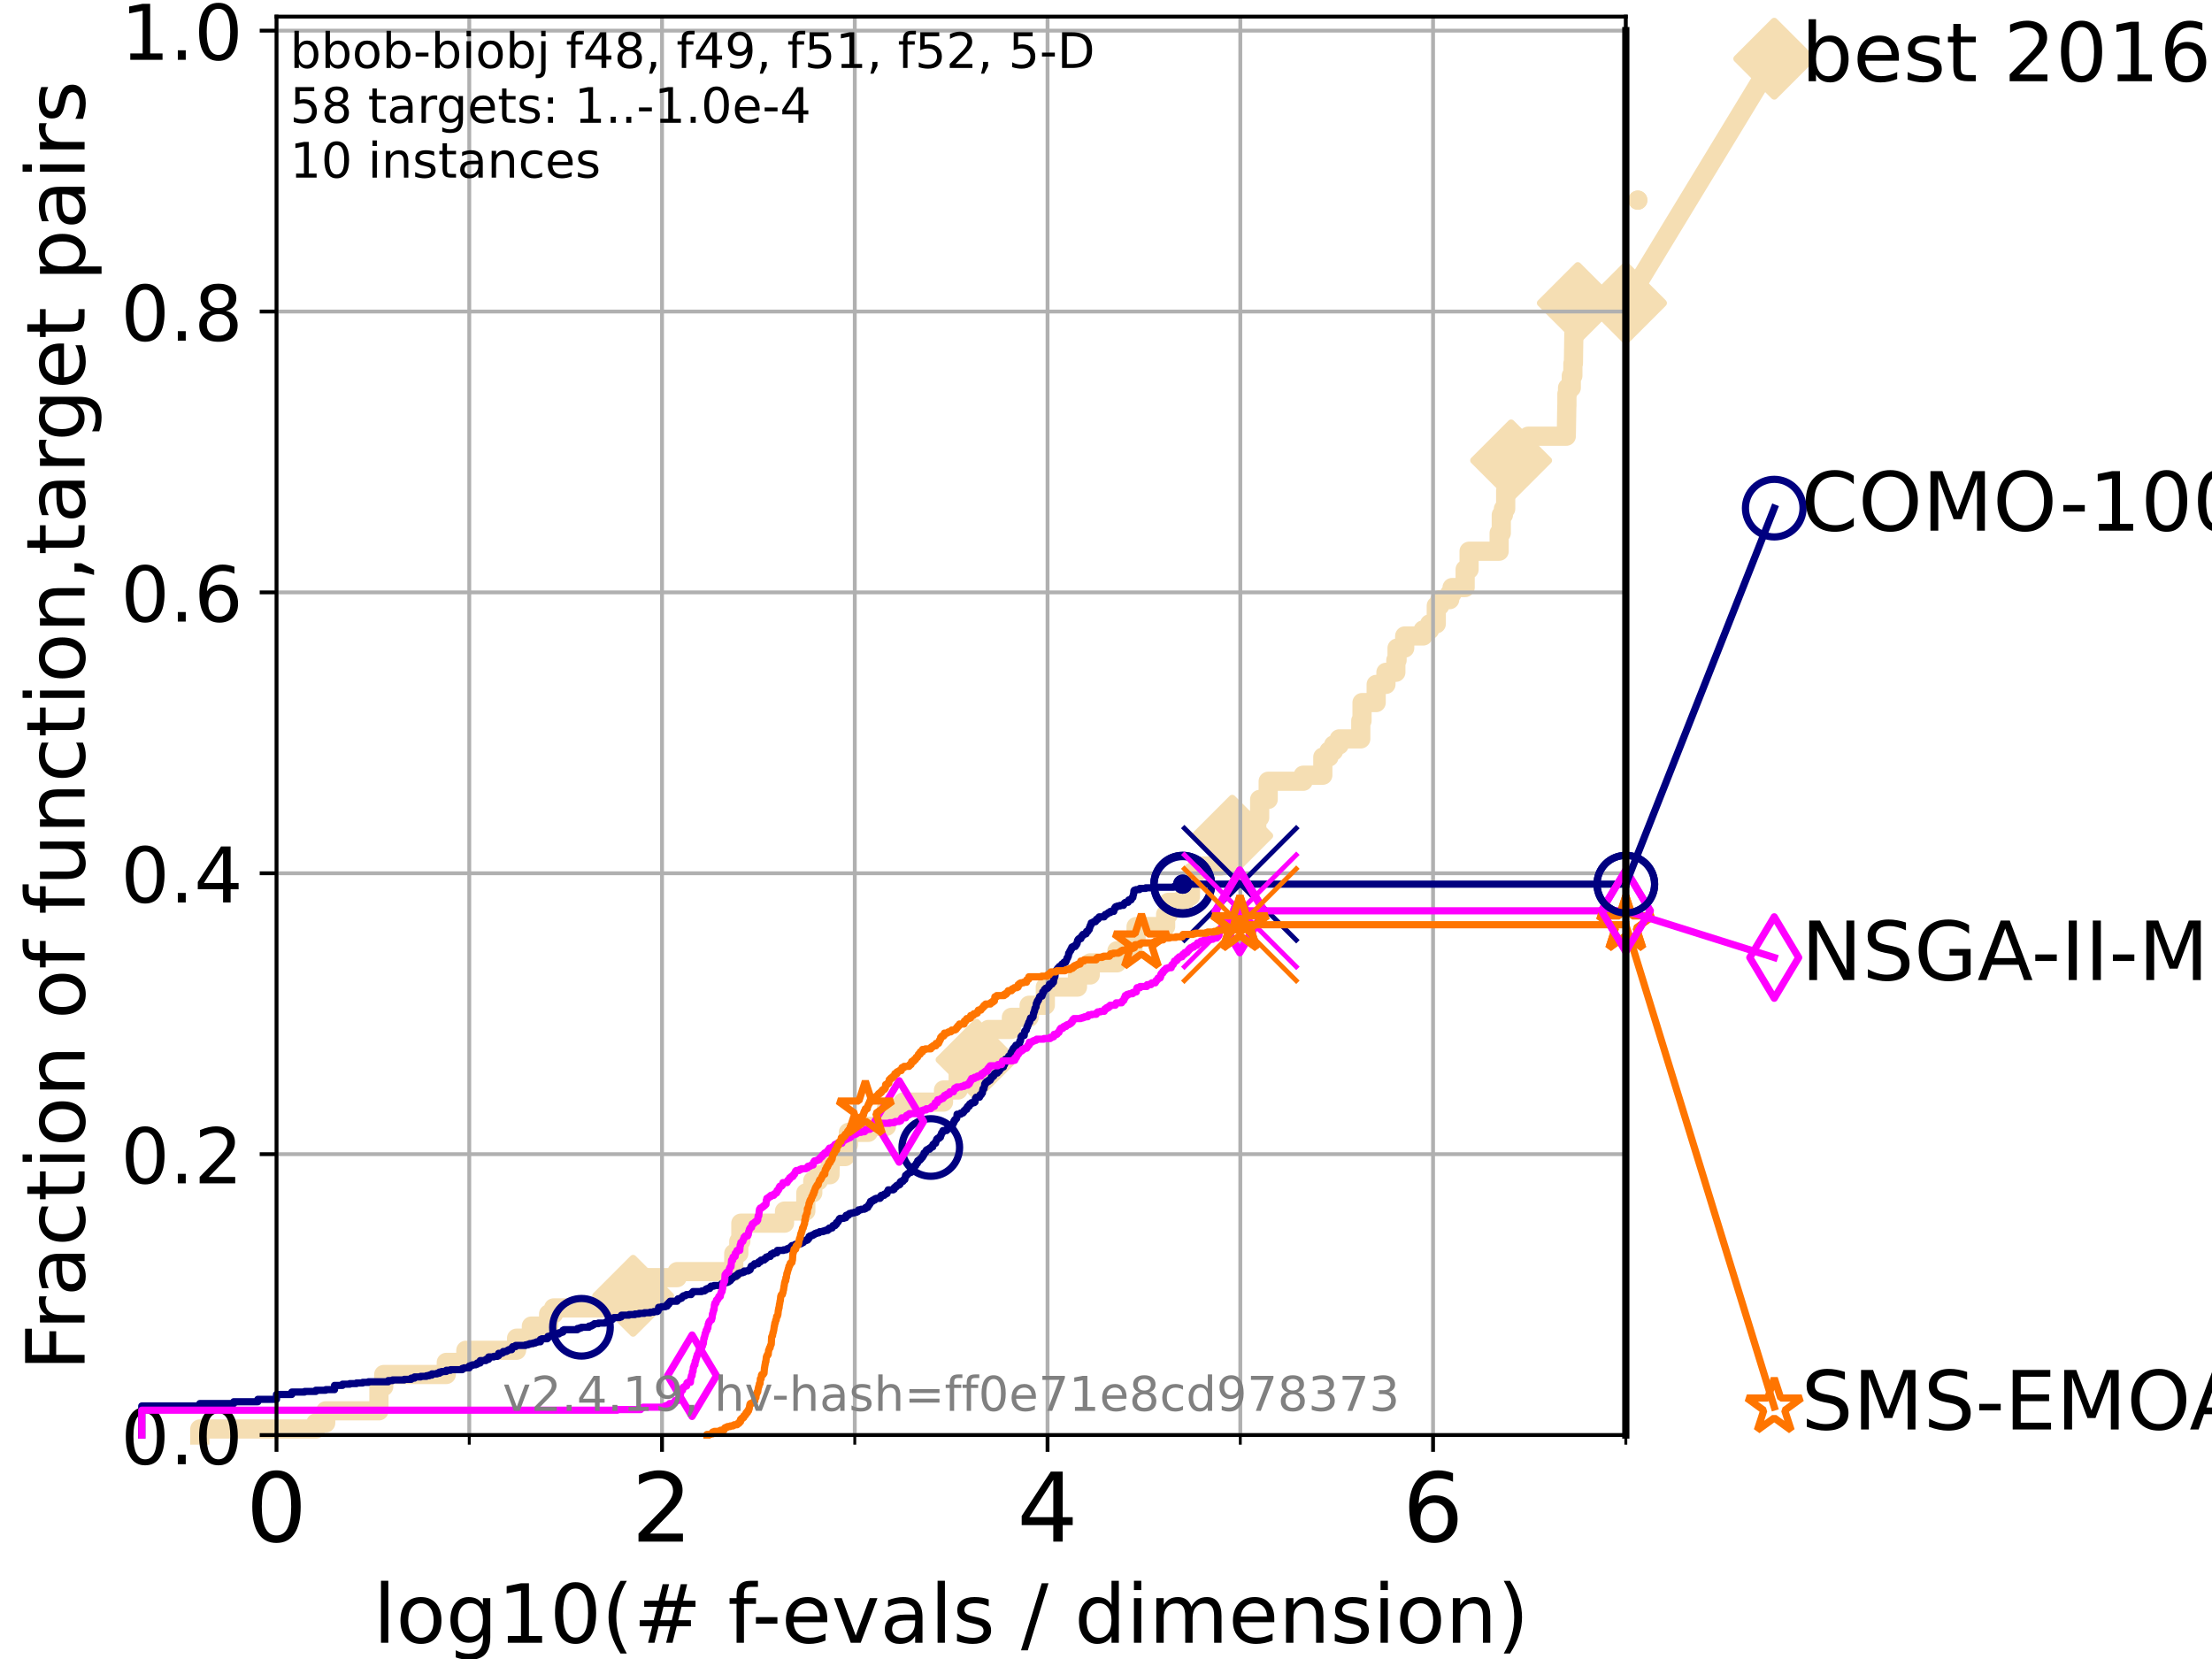 <?xml version="1.0" encoding="utf-8" standalone="no"?>
<!DOCTYPE svg PUBLIC "-//W3C//DTD SVG 1.1//EN"
  "http://www.w3.org/Graphics/SVG/1.1/DTD/svg11.dtd">
<!-- Created with matplotlib (https://matplotlib.org/) -->
<svg height="345.6pt" version="1.1" viewBox="0 0 460.8 345.6" width="460.8pt" xmlns="http://www.w3.org/2000/svg" xmlns:xlink="http://www.w3.org/1999/xlink">
 <defs>
  <style type="text/css">*{stroke-linecap:butt;stroke-linejoin:round;}</style>
 </defs>
 <g id="figure_1">
  <g id="patch_1">
   <path d="M 0 345.6 
L 460.8 345.6 
L 460.8 0 
L 0 0 
z
" style="fill:#ffffff;"/>
  </g>
  <g id="axes_1">
   <g id="patch_2">
    <path d="M 57.6 298.944 
L 338.688 298.944 
L 338.688 3.456 
L 57.6 3.456 
z
" style="fill:#ffffff;"/>
   </g>
   <g id="line2d_1">
    <path d="M 41.621 298.944 
L 41.621 297.683 
L 65.797 297.683 
L 65.797 296.422 
L 67.851 296.422 
L 67.851 293.9 
L 78.942 293.9 
L 78.942 288.856 
L 79.939 288.856 
L 79.939 286.334 
L 92.969 286.334 
L 92.969 283.811 
L 97.044 283.811 
L 97.044 281.289 
L 107.614 281.289 
L 107.614 278.767 
L 110.694 278.767 
L 110.694 276.245 
L 114.284 276.245 
L 114.284 273.723 
L 115.333 273.723 
L 115.333 272.462 
L 125.823 272.462 
L 125.823 271.201 
L 129.06 271.201 
L 129.06 269.94 
L 131.889 269.94 
L 131.889 266.157 
L 141.061 266.157 
L 141.061 264.896 
L 152.856 264.896 
L 152.856 261.113 
L 153.904 261.113 
L 153.904 258.591 
L 154.331 258.591 
L 154.331 254.807 
L 163.429 254.807 
L 163.429 252.285 
L 167.867 252.285 
L 167.867 248.502 
L 169.314 248.502 
L 169.314 245.98 
L 170.5 245.98 
L 170.5 244.719 
L 172.895 244.719 
L 172.989 240.936 
L 176.069 240.936 
L 176.069 238.414 
L 176.729 238.414 
L 176.729 235.892 
L 180.879 235.892 
L 180.879 234.631 
L 184.671 234.631 
L 184.671 230.848 
L 188.102 230.848 
L 188.102 229.587 
L 196.552 229.587 
L 196.552 227.064 
L 199.609 227.064 
L 199.609 223.281 
L 202.882 223.281 
L 202.882 220.759 
L 203.433 220.759 
L 203.433 216.976 
L 205.911 216.976 
L 205.911 214.454 
L 210.69 214.454 
L 210.69 211.932 
L 214.385 211.932 
L 214.385 209.41 
L 217.76 209.41 
L 217.76 205.627 
L 224.456 205.627 
L 224.456 203.105 
L 227.117 203.105 
L 227.117 200.583 
L 232.679 200.583 
L 232.679 198.06 
L 236.011 198.06 
L 236.011 195.538 
L 236.668 195.538 
L 236.668 193.016 
L 242.823 193.016 
L 242.823 190.494 
L 243.391 190.494 
L 243.391 187.972 
L 246.702 187.972 
L 246.702 186.711 
L 247.991 186.711 
L 247.991 184.189 
L 248.353 184.189 
L 248.353 181.667 
L 249.458 181.667 
L 249.458 180.406 
L 254.287 180.406 
L 254.287 179.145 
L 256.044 179.145 
L 256.044 177.884 
L 256.696 177.884 
L 256.696 174.101 
L 261.802 174.101 
L 261.802 170.317 
L 262.41 170.317 
L 262.41 166.534 
L 264.186 166.534 
L 264.186 162.751 
L 271.483 162.751 
L 271.483 161.49 
L 275.566 161.49 
L 275.566 157.707 
L 276.85 157.707 
L 276.85 156.446 
L 277.811 156.446 
L 277.811 155.185 
L 278.987 155.185 
L 278.987 153.924 
L 283.474 153.924 
L 283.474 150.141 
L 283.737 150.141 
L 283.737 146.358 
L 286.683 146.358 
L 286.683 142.574 
L 288.715 142.574 
L 288.715 140.052 
L 290.78 140.052 
L 290.78 137.53 
L 291.035 137.53 
L 291.035 135.008 
L 292.625 135.008 
L 292.625 132.486 
L 296.473 132.486 
L 296.473 131.225 
L 297.817 131.225 
L 297.817 129.964 
L 299.204 129.964 
L 299.204 126.181 
L 299.941 126.181 
L 299.941 124.92 
L 301.995 124.92 
L 301.995 123.659 
L 302.492 123.659 
L 302.492 122.398 
L 305.216 122.398 
L 305.216 118.615 
L 306.039 118.615 
L 306.039 114.831 
L 312.298 114.831 
L 312.298 111.048 
L 312.745 111.048 
L 312.745 107.265 
L 313.189 107.265 
L 313.189 106.004 
L 313.66 106.004 
L 313.66 102.221 
L 313.946 102.221 
L 314.008 98.438 
L 314.64 98.438 
L 314.64 95.916 
L 314.796 95.916 
L 314.796 92.133 
L 318.341 92.133 
L 318.341 90.872 
L 326.287 90.872 
L 326.394 84.566 
L 326.416 84.566 
L 326.416 82.044 
L 326.548 82.044 
L 326.548 80.783 
L 327.329 80.783 
L 327.329 78.261 
L 327.658 78.261 
L 327.658 75.739 
L 327.77 75.739 
L 327.864 69.434 
L 328.119 69.434 
L 328.119 68.173 
L 328.409 68.173 
L 328.409 65.651 
L 328.687 65.651 
L 328.687 63.129 
L 338.688 63.129 
L 338.688 63.129 
" style="fill:none;stroke:#f5deb3;stroke-linecap:square;stroke-width:4;"/>
   </g>
   <g id="line2d_2">
    <defs>
     <path d="M 0 7.778 
L 7.778 0 
L 0 -7.778 
L -7.778 0 
z
" id="m1614cedcfd" style="stroke:#f5deb3;stroke-linejoin:miter;stroke-width:1.5;"/>
    </defs>
    <g>
     <use style="fill:#f5deb3;stroke:#f5deb3;stroke-linejoin:miter;stroke-width:1.5;" x="131.889" xlink:href="#m1614cedcfd" y="269.94"/>
     <use style="fill:#f5deb3;stroke:#f5deb3;stroke-linejoin:miter;stroke-width:1.5;" x="203.433" xlink:href="#m1614cedcfd" y="220.759"/>
     <use style="fill:#f5deb3;stroke:#f5deb3;stroke-linejoin:miter;stroke-width:1.5;" x="256.696" xlink:href="#m1614cedcfd" y="174.101"/>
     <use style="fill:#f5deb3;stroke:#f5deb3;stroke-linejoin:miter;stroke-width:1.5;" x="314.796" xlink:href="#m1614cedcfd" y="95.916"/>
     <use style="fill:#f5deb3;stroke:#f5deb3;stroke-linejoin:miter;stroke-width:1.5;" x="328.687" xlink:href="#m1614cedcfd" y="63.129"/>
     <use style="fill:#f5deb3;stroke:#f5deb3;stroke-linejoin:miter;stroke-width:1.5;" x="338.688" xlink:href="#m1614cedcfd" y="63.129"/>
    </g>
   </g>
   <g id="line2d_3">
    <path style="fill:none;stroke:#f5deb3;stroke-linecap:square;stroke-width:4;"/>
    <g/>
   </g>
   <g id="line2d_4">
    <path d="M 338.688 63.129 
L 369.608 12.233 
" style="fill:none;stroke:#f5deb3;stroke-linecap:square;stroke-width:4;"/>
    <g>
     <use style="fill:#f5deb3;stroke:#f5deb3;stroke-linejoin:miter;stroke-width:1.5;" x="338.688" xlink:href="#m1614cedcfd" y="63.129"/>
     <use style="fill:#f5deb3;stroke:#f5deb3;stroke-linejoin:miter;stroke-width:1.5;" x="369.608" xlink:href="#m1614cedcfd" y="12.233"/>
    </g>
   </g>
   <g id="matplotlib.axis_1">
    <g id="xtick_1">
     <g id="line2d_5">
      <path clip-path="url(#paf32b89557)" d="M 57.6 298.944 
L 57.6 3.456 
" style="fill:none;stroke:#b0b0b0;stroke-linecap:square;stroke-width:0.8;"/>
     </g>
     <g id="line2d_6">
      <defs>
       <path d="M 0 0 
L 0 3.5 
" id="mc0b8c6e946" style="stroke:#000000;stroke-width:0.8;"/>
      </defs>
      <g>
       <use style="stroke:#000000;stroke-width:0.8;" x="57.6" xlink:href="#mc0b8c6e946" y="298.944"/>
      </g>
     </g>
     <g id="text_1">
      <!-- 0 -->
      <g transform="translate(51.237 321.141)scale(0.2 -0.2)">
       <defs>
        <path d="M 31.781 66.406 
Q 24.172 66.406 20.328 58.906 
Q 16.5 51.422 16.5 36.375 
Q 16.5 21.391 20.328 13.891 
Q 24.172 6.391 31.781 6.391 
Q 39.453 6.391 43.281 13.891 
Q 47.125 21.391 47.125 36.375 
Q 47.125 51.422 43.281 58.906 
Q 39.453 66.406 31.781 66.406 
z
M 31.781 74.219 
Q 44.047 74.219 50.516 64.516 
Q 56.984 54.828 56.984 36.375 
Q 56.984 17.969 50.516 8.266 
Q 44.047 -1.422 31.781 -1.422 
Q 19.531 -1.422 13.062 8.266 
Q 6.594 17.969 6.594 36.375 
Q 6.594 54.828 13.062 64.516 
Q 19.531 74.219 31.781 74.219 
z
" id="DejaVuSans-48"/>
       </defs>
       <use xlink:href="#DejaVuSans-48"/>
      </g>
     </g>
    </g>
    <g id="xtick_2">
     <g id="line2d_7">
      <path clip-path="url(#paf32b89557)" d="M 137.911 298.944 
L 137.911 3.456 
" style="fill:none;stroke:#b0b0b0;stroke-linecap:square;stroke-width:0.8;"/>
     </g>
     <g id="line2d_8">
      <g>
       <use style="stroke:#000000;stroke-width:0.8;" x="137.911" xlink:href="#mc0b8c6e946" y="298.944"/>
      </g>
     </g>
     <g id="text_2">
      <!-- 2 -->
      <g transform="translate(131.548 321.141)scale(0.2 -0.2)">
       <defs>
        <path d="M 19.188 8.297 
L 53.609 8.297 
L 53.609 0 
L 7.328 0 
L 7.328 8.297 
Q 12.938 14.109 22.625 23.891 
Q 32.328 33.688 34.812 36.531 
Q 39.547 41.844 41.422 45.531 
Q 43.312 49.219 43.312 52.781 
Q 43.312 58.594 39.234 62.25 
Q 35.156 65.922 28.609 65.922 
Q 23.969 65.922 18.812 64.312 
Q 13.672 62.703 7.812 59.422 
L 7.812 69.391 
Q 13.766 71.781 18.938 73 
Q 24.125 74.219 28.422 74.219 
Q 39.75 74.219 46.484 68.547 
Q 53.219 62.891 53.219 53.422 
Q 53.219 48.922 51.531 44.891 
Q 49.859 40.875 45.406 35.406 
Q 44.188 33.984 37.641 27.219 
Q 31.109 20.453 19.188 8.297 
z
" id="DejaVuSans-50"/>
       </defs>
       <use xlink:href="#DejaVuSans-50"/>
      </g>
     </g>
    </g>
    <g id="xtick_3">
     <g id="line2d_9">
      <path clip-path="url(#paf32b89557)" d="M 218.222 298.944 
L 218.222 3.456 
" style="fill:none;stroke:#b0b0b0;stroke-linecap:square;stroke-width:0.8;"/>
     </g>
     <g id="line2d_10">
      <g>
       <use style="stroke:#000000;stroke-width:0.8;" x="218.222" xlink:href="#mc0b8c6e946" y="298.944"/>
      </g>
     </g>
     <g id="text_3">
      <!-- 4 -->
      <g transform="translate(211.859 321.141)scale(0.2 -0.2)">
       <defs>
        <path d="M 37.797 64.312 
L 12.891 25.391 
L 37.797 25.391 
z
M 35.203 72.906 
L 47.609 72.906 
L 47.609 25.391 
L 58.016 25.391 
L 58.016 17.188 
L 47.609 17.188 
L 47.609 0 
L 37.797 0 
L 37.797 17.188 
L 4.891 17.188 
L 4.891 26.703 
z
" id="DejaVuSans-52"/>
       </defs>
       <use xlink:href="#DejaVuSans-52"/>
      </g>
     </g>
    </g>
    <g id="xtick_4">
     <g id="line2d_11">
      <path clip-path="url(#paf32b89557)" d="M 298.533 298.944 
L 298.533 3.456 
" style="fill:none;stroke:#b0b0b0;stroke-linecap:square;stroke-width:0.8;"/>
     </g>
     <g id="line2d_12">
      <g>
       <use style="stroke:#000000;stroke-width:0.8;" x="298.533" xlink:href="#mc0b8c6e946" y="298.944"/>
      </g>
     </g>
     <g id="text_4">
      <!-- 6 -->
      <g transform="translate(292.17 321.141)scale(0.2 -0.2)">
       <defs>
        <path d="M 33.016 40.375 
Q 26.375 40.375 22.484 35.828 
Q 18.609 31.297 18.609 23.391 
Q 18.609 15.531 22.484 10.953 
Q 26.375 6.391 33.016 6.391 
Q 39.656 6.391 43.531 10.953 
Q 47.406 15.531 47.406 23.391 
Q 47.406 31.297 43.531 35.828 
Q 39.656 40.375 33.016 40.375 
z
M 52.594 71.297 
L 52.594 62.312 
Q 48.875 64.062 45.094 64.984 
Q 41.312 65.922 37.594 65.922 
Q 27.828 65.922 22.672 59.328 
Q 17.531 52.734 16.797 39.406 
Q 19.672 43.656 24.016 45.922 
Q 28.375 48.188 33.594 48.188 
Q 44.578 48.188 50.953 41.516 
Q 57.328 34.859 57.328 23.391 
Q 57.328 12.156 50.688 5.359 
Q 44.047 -1.422 33.016 -1.422 
Q 20.359 -1.422 13.672 8.266 
Q 6.984 17.969 6.984 36.375 
Q 6.984 53.656 15.188 63.938 
Q 23.391 74.219 37.203 74.219 
Q 40.922 74.219 44.703 73.484 
Q 48.484 72.75 52.594 71.297 
z
" id="DejaVuSans-54"/>
       </defs>
       <use xlink:href="#DejaVuSans-54"/>
      </g>
     </g>
    </g>
    <g id="xtick_5">
     <g id="line2d_13">
      <path clip-path="url(#paf32b89557)" d="M 97.755 298.944 
L 97.755 3.456 
" style="fill:none;stroke:#b0b0b0;stroke-linecap:square;stroke-width:0.8;"/>
     </g>
     <g id="line2d_14">
      <defs>
       <path d="M 0 0 
L 0 2 
" id="m009ead1b19" style="stroke:#000000;stroke-width:0.6;"/>
      </defs>
      <g>
       <use style="stroke:#000000;stroke-width:0.6;" x="97.755" xlink:href="#m009ead1b19" y="298.944"/>
      </g>
     </g>
    </g>
    <g id="xtick_6">
     <g id="line2d_15">
      <path clip-path="url(#paf32b89557)" d="M 178.066 298.944 
L 178.066 3.456 
" style="fill:none;stroke:#b0b0b0;stroke-linecap:square;stroke-width:0.8;"/>
     </g>
     <g id="line2d_16">
      <g>
       <use style="stroke:#000000;stroke-width:0.6;" x="178.066" xlink:href="#m009ead1b19" y="298.944"/>
      </g>
     </g>
    </g>
    <g id="xtick_7">
     <g id="line2d_17">
      <path clip-path="url(#paf32b89557)" d="M 258.377 298.944 
L 258.377 3.456 
" style="fill:none;stroke:#b0b0b0;stroke-linecap:square;stroke-width:0.8;"/>
     </g>
     <g id="line2d_18">
      <g>
       <use style="stroke:#000000;stroke-width:0.6;" x="258.377" xlink:href="#m009ead1b19" y="298.944"/>
      </g>
     </g>
    </g>
    <g id="xtick_8">
     <g id="line2d_19">
      <path clip-path="url(#paf32b89557)" d="M 338.688 298.944 
L 338.688 3.456 
" style="fill:none;stroke:#b0b0b0;stroke-linecap:square;stroke-width:0.8;"/>
     </g>
     <g id="line2d_20">
      <g>
       <use style="stroke:#000000;stroke-width:0.6;" x="338.688" xlink:href="#m009ead1b19" y="298.944"/>
      </g>
     </g>
    </g>
    <g id="text_5">
     <!-- log10(# f-evals / dimension) -->
     <g transform="translate(77.764 342.218)scale(0.17 -0.17)">
      <defs>
       <path d="M 9.422 75.984 
L 18.406 75.984 
L 18.406 0 
L 9.422 0 
z
" id="DejaVuSans-108"/>
       <path d="M 30.609 48.391 
Q 23.391 48.391 19.188 42.75 
Q 14.984 37.109 14.984 27.297 
Q 14.984 17.484 19.156 11.844 
Q 23.344 6.203 30.609 6.203 
Q 37.797 6.203 41.984 11.859 
Q 46.188 17.531 46.188 27.297 
Q 46.188 37.016 41.984 42.703 
Q 37.797 48.391 30.609 48.391 
z
M 30.609 56 
Q 42.328 56 49.016 48.375 
Q 55.719 40.766 55.719 27.297 
Q 55.719 13.875 49.016 6.219 
Q 42.328 -1.422 30.609 -1.422 
Q 18.844 -1.422 12.172 6.219 
Q 5.516 13.875 5.516 27.297 
Q 5.516 40.766 12.172 48.375 
Q 18.844 56 30.609 56 
z
" id="DejaVuSans-111"/>
       <path d="M 45.406 27.984 
Q 45.406 37.75 41.375 43.109 
Q 37.359 48.484 30.078 48.484 
Q 22.859 48.484 18.828 43.109 
Q 14.797 37.75 14.797 27.984 
Q 14.797 18.266 18.828 12.891 
Q 22.859 7.516 30.078 7.516 
Q 37.359 7.516 41.375 12.891 
Q 45.406 18.266 45.406 27.984 
z
M 54.391 6.781 
Q 54.391 -7.172 48.188 -13.984 
Q 42 -20.797 29.203 -20.797 
Q 24.469 -20.797 20.266 -20.094 
Q 16.062 -19.391 12.109 -17.922 
L 12.109 -9.188 
Q 16.062 -11.328 19.922 -12.344 
Q 23.781 -13.375 27.781 -13.375 
Q 36.625 -13.375 41.016 -8.766 
Q 45.406 -4.156 45.406 5.172 
L 45.406 9.625 
Q 42.625 4.781 38.281 2.391 
Q 33.938 0 27.875 0 
Q 17.828 0 11.672 7.656 
Q 5.516 15.328 5.516 27.984 
Q 5.516 40.672 11.672 48.328 
Q 17.828 56 27.875 56 
Q 33.938 56 38.281 53.609 
Q 42.625 51.219 45.406 46.391 
L 45.406 54.688 
L 54.391 54.688 
z
" id="DejaVuSans-103"/>
       <path d="M 12.406 8.297 
L 28.516 8.297 
L 28.516 63.922 
L 10.984 60.406 
L 10.984 69.391 
L 28.422 72.906 
L 38.281 72.906 
L 38.281 8.297 
L 54.391 8.297 
L 54.391 0 
L 12.406 0 
z
" id="DejaVuSans-49"/>
       <path d="M 31 75.875 
Q 24.469 64.656 21.281 53.656 
Q 18.109 42.672 18.109 31.391 
Q 18.109 20.125 21.312 9.062 
Q 24.516 -2 31 -13.188 
L 23.188 -13.188 
Q 15.875 -1.703 12.234 9.375 
Q 8.594 20.453 8.594 31.391 
Q 8.594 42.281 12.203 53.312 
Q 15.828 64.359 23.188 75.875 
z
" id="DejaVuSans-40"/>
       <path d="M 51.125 44 
L 36.922 44 
L 32.812 27.688 
L 47.125 27.688 
z
M 43.797 71.781 
L 38.719 51.516 
L 52.984 51.516 
L 58.109 71.781 
L 65.922 71.781 
L 60.891 51.516 
L 76.125 51.516 
L 76.125 44 
L 58.984 44 
L 54.984 27.688 
L 70.516 27.688 
L 70.516 20.219 
L 53.078 20.219 
L 48 0 
L 40.188 0 
L 45.219 20.219 
L 30.906 20.219 
L 25.875 0 
L 18.016 0 
L 23.094 20.219 
L 7.719 20.219 
L 7.719 27.688 
L 24.906 27.688 
L 29 44 
L 13.281 44 
L 13.281 51.516 
L 30.906 51.516 
L 35.891 71.781 
z
" id="DejaVuSans-35"/>
       <path id="DejaVuSans-32"/>
       <path d="M 37.109 75.984 
L 37.109 68.5 
L 28.516 68.5 
Q 23.688 68.5 21.797 66.547 
Q 19.922 64.594 19.922 59.516 
L 19.922 54.688 
L 34.719 54.688 
L 34.719 47.703 
L 19.922 47.703 
L 19.922 0 
L 10.891 0 
L 10.891 47.703 
L 2.297 47.703 
L 2.297 54.688 
L 10.891 54.688 
L 10.891 58.5 
Q 10.891 67.625 15.141 71.797 
Q 19.391 75.984 28.609 75.984 
z
" id="DejaVuSans-102"/>
       <path d="M 4.891 31.391 
L 31.203 31.391 
L 31.203 23.391 
L 4.891 23.391 
z
" id="DejaVuSans-45"/>
       <path d="M 56.203 29.594 
L 56.203 25.203 
L 14.891 25.203 
Q 15.484 15.922 20.484 11.062 
Q 25.484 6.203 34.422 6.203 
Q 39.594 6.203 44.453 7.469 
Q 49.312 8.734 54.109 11.281 
L 54.109 2.781 
Q 49.266 0.734 44.188 -0.344 
Q 39.109 -1.422 33.891 -1.422 
Q 20.797 -1.422 13.156 6.188 
Q 5.516 13.812 5.516 26.812 
Q 5.516 40.234 12.766 48.109 
Q 20.016 56 32.328 56 
Q 43.359 56 49.781 48.891 
Q 56.203 41.797 56.203 29.594 
z
M 47.219 32.234 
Q 47.125 39.594 43.094 43.984 
Q 39.062 48.391 32.422 48.391 
Q 24.906 48.391 20.391 44.141 
Q 15.875 39.891 15.188 32.172 
z
" id="DejaVuSans-101"/>
       <path d="M 2.984 54.688 
L 12.5 54.688 
L 29.594 8.797 
L 46.688 54.688 
L 56.203 54.688 
L 35.688 0 
L 23.484 0 
z
" id="DejaVuSans-118"/>
       <path d="M 34.281 27.484 
Q 23.391 27.484 19.188 25 
Q 14.984 22.516 14.984 16.5 
Q 14.984 11.719 18.141 8.906 
Q 21.297 6.109 26.703 6.109 
Q 34.188 6.109 38.703 11.406 
Q 43.219 16.703 43.219 25.484 
L 43.219 27.484 
z
M 52.203 31.203 
L 52.203 0 
L 43.219 0 
L 43.219 8.297 
Q 40.141 3.328 35.547 0.953 
Q 30.953 -1.422 24.312 -1.422 
Q 15.922 -1.422 10.953 3.297 
Q 6 8.016 6 15.922 
Q 6 25.141 12.172 29.828 
Q 18.359 34.516 30.609 34.516 
L 43.219 34.516 
L 43.219 35.406 
Q 43.219 41.609 39.141 45 
Q 35.062 48.391 27.688 48.391 
Q 23 48.391 18.547 47.266 
Q 14.109 46.141 10.016 43.891 
L 10.016 52.203 
Q 14.938 54.109 19.578 55.047 
Q 24.219 56 28.609 56 
Q 40.484 56 46.344 49.844 
Q 52.203 43.703 52.203 31.203 
z
" id="DejaVuSans-97"/>
       <path d="M 44.281 53.078 
L 44.281 44.578 
Q 40.484 46.531 36.375 47.5 
Q 32.281 48.484 27.875 48.484 
Q 21.188 48.484 17.844 46.438 
Q 14.5 44.391 14.5 40.281 
Q 14.5 37.156 16.891 35.375 
Q 19.281 33.594 26.516 31.984 
L 29.594 31.297 
Q 39.156 29.25 43.188 25.516 
Q 47.219 21.781 47.219 15.094 
Q 47.219 7.469 41.188 3.016 
Q 35.156 -1.422 24.609 -1.422 
Q 20.219 -1.422 15.453 -0.562 
Q 10.688 0.297 5.422 2 
L 5.422 11.281 
Q 10.406 8.688 15.234 7.391 
Q 20.062 6.109 24.812 6.109 
Q 31.156 6.109 34.562 8.281 
Q 37.984 10.453 37.984 14.406 
Q 37.984 18.062 35.516 20.016 
Q 33.062 21.969 24.703 23.781 
L 21.578 24.516 
Q 13.234 26.266 9.516 29.906 
Q 5.812 33.547 5.812 39.891 
Q 5.812 47.609 11.281 51.797 
Q 16.75 56 26.812 56 
Q 31.781 56 36.172 55.266 
Q 40.578 54.547 44.281 53.078 
z
" id="DejaVuSans-115"/>
       <path d="M 25.391 72.906 
L 33.688 72.906 
L 8.297 -9.281 
L 0 -9.281 
z
" id="DejaVuSans-47"/>
       <path d="M 45.406 46.391 
L 45.406 75.984 
L 54.391 75.984 
L 54.391 0 
L 45.406 0 
L 45.406 8.203 
Q 42.578 3.328 38.25 0.953 
Q 33.938 -1.422 27.875 -1.422 
Q 17.969 -1.422 11.734 6.484 
Q 5.516 14.406 5.516 27.297 
Q 5.516 40.188 11.734 48.094 
Q 17.969 56 27.875 56 
Q 33.938 56 38.25 53.625 
Q 42.578 51.266 45.406 46.391 
z
M 14.797 27.297 
Q 14.797 17.391 18.875 11.75 
Q 22.953 6.109 30.078 6.109 
Q 37.203 6.109 41.297 11.75 
Q 45.406 17.391 45.406 27.297 
Q 45.406 37.203 41.297 42.844 
Q 37.203 48.484 30.078 48.484 
Q 22.953 48.484 18.875 42.844 
Q 14.797 37.203 14.797 27.297 
z
" id="DejaVuSans-100"/>
       <path d="M 9.422 54.688 
L 18.406 54.688 
L 18.406 0 
L 9.422 0 
z
M 9.422 75.984 
L 18.406 75.984 
L 18.406 64.594 
L 9.422 64.594 
z
" id="DejaVuSans-105"/>
       <path d="M 52 44.188 
Q 55.375 50.25 60.062 53.125 
Q 64.75 56 71.094 56 
Q 79.641 56 84.281 50.016 
Q 88.922 44.047 88.922 33.016 
L 88.922 0 
L 79.891 0 
L 79.891 32.719 
Q 79.891 40.578 77.094 44.375 
Q 74.312 48.188 68.609 48.188 
Q 61.625 48.188 57.562 43.547 
Q 53.516 38.922 53.516 30.906 
L 53.516 0 
L 44.484 0 
L 44.484 32.719 
Q 44.484 40.625 41.703 44.406 
Q 38.922 48.188 33.109 48.188 
Q 26.219 48.188 22.156 43.531 
Q 18.109 38.875 18.109 30.906 
L 18.109 0 
L 9.078 0 
L 9.078 54.688 
L 18.109 54.688 
L 18.109 46.188 
Q 21.188 51.219 25.484 53.609 
Q 29.781 56 35.688 56 
Q 41.656 56 45.828 52.969 
Q 50 49.953 52 44.188 
z
" id="DejaVuSans-109"/>
       <path d="M 54.891 33.016 
L 54.891 0 
L 45.906 0 
L 45.906 32.719 
Q 45.906 40.484 42.875 44.328 
Q 39.844 48.188 33.797 48.188 
Q 26.516 48.188 22.312 43.547 
Q 18.109 38.922 18.109 30.906 
L 18.109 0 
L 9.078 0 
L 9.078 54.688 
L 18.109 54.688 
L 18.109 46.188 
Q 21.344 51.125 25.703 53.562 
Q 30.078 56 35.797 56 
Q 45.219 56 50.047 50.172 
Q 54.891 44.344 54.891 33.016 
z
" id="DejaVuSans-110"/>
       <path d="M 8.016 75.875 
L 15.828 75.875 
Q 23.141 64.359 26.781 53.312 
Q 30.422 42.281 30.422 31.391 
Q 30.422 20.453 26.781 9.375 
Q 23.141 -1.703 15.828 -13.188 
L 8.016 -13.188 
Q 14.5 -2 17.703 9.062 
Q 20.906 20.125 20.906 31.391 
Q 20.906 42.672 17.703 53.656 
Q 14.5 64.656 8.016 75.875 
z
" id="DejaVuSans-41"/>
      </defs>
      <use xlink:href="#DejaVuSans-108"/>
      <use x="27.783" xlink:href="#DejaVuSans-111"/>
      <use x="88.965" xlink:href="#DejaVuSans-103"/>
      <use x="152.441" xlink:href="#DejaVuSans-49"/>
      <use x="216.064" xlink:href="#DejaVuSans-48"/>
      <use x="279.688" xlink:href="#DejaVuSans-40"/>
      <use x="318.701" xlink:href="#DejaVuSans-35"/>
      <use x="402.49" xlink:href="#DejaVuSans-32"/>
      <use x="434.277" xlink:href="#DejaVuSans-102"/>
      <use x="463.982" xlink:href="#DejaVuSans-45"/>
      <use x="500.066" xlink:href="#DejaVuSans-101"/>
      <use x="561.59" xlink:href="#DejaVuSans-118"/>
      <use x="620.77" xlink:href="#DejaVuSans-97"/>
      <use x="682.049" xlink:href="#DejaVuSans-108"/>
      <use x="709.832" xlink:href="#DejaVuSans-115"/>
      <use x="761.932" xlink:href="#DejaVuSans-32"/>
      <use x="793.719" xlink:href="#DejaVuSans-47"/>
      <use x="827.41" xlink:href="#DejaVuSans-32"/>
      <use x="859.197" xlink:href="#DejaVuSans-100"/>
      <use x="922.674" xlink:href="#DejaVuSans-105"/>
      <use x="950.457" xlink:href="#DejaVuSans-109"/>
      <use x="1047.869" xlink:href="#DejaVuSans-101"/>
      <use x="1109.393" xlink:href="#DejaVuSans-110"/>
      <use x="1172.771" xlink:href="#DejaVuSans-115"/>
      <use x="1224.871" xlink:href="#DejaVuSans-105"/>
      <use x="1252.654" xlink:href="#DejaVuSans-111"/>
      <use x="1313.836" xlink:href="#DejaVuSans-110"/>
      <use x="1377.215" xlink:href="#DejaVuSans-41"/>
     </g>
    </g>
   </g>
   <g id="matplotlib.axis_2">
    <g id="ytick_1">
     <g id="line2d_21">
      <path clip-path="url(#paf32b89557)" d="M 57.6 298.944 
L 338.688 298.944 
" style="fill:none;stroke:#b0b0b0;stroke-linecap:square;stroke-width:0.8;"/>
     </g>
     <g id="line2d_22">
      <defs>
       <path d="M 0 0 
L -3.5 0 
" id="m30d7cb3c90" style="stroke:#000000;stroke-width:0.8;"/>
      </defs>
      <g>
       <use style="stroke:#000000;stroke-width:0.8;" x="57.6" xlink:href="#m30d7cb3c90" y="298.944"/>
      </g>
     </g>
     <g id="text_6">
      <!-- 0.0 -->
      <g transform="translate(25.155 305.023)scale(0.16 -0.16)">
       <defs>
        <path d="M 10.688 12.406 
L 21 12.406 
L 21 0 
L 10.688 0 
z
" id="DejaVuSans-46"/>
       </defs>
       <use xlink:href="#DejaVuSans-48"/>
       <use x="63.623" xlink:href="#DejaVuSans-46"/>
       <use x="95.41" xlink:href="#DejaVuSans-48"/>
      </g>
     </g>
    </g>
    <g id="ytick_2">
     <g id="line2d_23">
      <path clip-path="url(#paf32b89557)" d="M 57.6 240.432 
L 338.688 240.432 
" style="fill:none;stroke:#b0b0b0;stroke-linecap:square;stroke-width:0.8;"/>
     </g>
     <g id="line2d_24">
      <g>
       <use style="stroke:#000000;stroke-width:0.8;" x="57.6" xlink:href="#m30d7cb3c90" y="240.432"/>
      </g>
     </g>
     <g id="text_7">
      <!-- 0.2 -->
      <g transform="translate(25.155 246.51)scale(0.16 -0.16)">
       <use xlink:href="#DejaVuSans-48"/>
       <use x="63.623" xlink:href="#DejaVuSans-46"/>
       <use x="95.41" xlink:href="#DejaVuSans-50"/>
      </g>
     </g>
    </g>
    <g id="ytick_3">
     <g id="line2d_25">
      <path clip-path="url(#paf32b89557)" d="M 57.6 181.919 
L 338.688 181.919 
" style="fill:none;stroke:#b0b0b0;stroke-linecap:square;stroke-width:0.8;"/>
     </g>
     <g id="line2d_26">
      <g>
       <use style="stroke:#000000;stroke-width:0.8;" x="57.6" xlink:href="#m30d7cb3c90" y="181.919"/>
      </g>
     </g>
     <g id="text_8">
      <!-- 0.4 -->
      <g transform="translate(25.155 187.998)scale(0.16 -0.16)">
       <use xlink:href="#DejaVuSans-48"/>
       <use x="63.623" xlink:href="#DejaVuSans-46"/>
       <use x="95.41" xlink:href="#DejaVuSans-52"/>
      </g>
     </g>
    </g>
    <g id="ytick_4">
     <g id="line2d_27">
      <path clip-path="url(#paf32b89557)" d="M 57.6 123.407 
L 338.688 123.407 
" style="fill:none;stroke:#b0b0b0;stroke-linecap:square;stroke-width:0.8;"/>
     </g>
     <g id="line2d_28">
      <g>
       <use style="stroke:#000000;stroke-width:0.8;" x="57.6" xlink:href="#m30d7cb3c90" y="123.407"/>
      </g>
     </g>
     <g id="text_9">
      <!-- 0.6 -->
      <g transform="translate(25.155 129.485)scale(0.16 -0.16)">
       <use xlink:href="#DejaVuSans-48"/>
       <use x="63.623" xlink:href="#DejaVuSans-46"/>
       <use x="95.41" xlink:href="#DejaVuSans-54"/>
      </g>
     </g>
    </g>
    <g id="ytick_5">
     <g id="line2d_29">
      <path clip-path="url(#paf32b89557)" d="M 57.6 64.894 
L 338.688 64.894 
" style="fill:none;stroke:#b0b0b0;stroke-linecap:square;stroke-width:0.8;"/>
     </g>
     <g id="line2d_30">
      <g>
       <use style="stroke:#000000;stroke-width:0.8;" x="57.6" xlink:href="#m30d7cb3c90" y="64.894"/>
      </g>
     </g>
     <g id="text_10">
      <!-- 0.8 -->
      <g transform="translate(25.155 70.973)scale(0.16 -0.16)">
       <defs>
        <path d="M 31.781 34.625 
Q 24.75 34.625 20.719 30.859 
Q 16.703 27.094 16.703 20.516 
Q 16.703 13.922 20.719 10.156 
Q 24.75 6.391 31.781 6.391 
Q 38.812 6.391 42.859 10.172 
Q 46.922 13.969 46.922 20.516 
Q 46.922 27.094 42.891 30.859 
Q 38.875 34.625 31.781 34.625 
z
M 21.922 38.812 
Q 15.578 40.375 12.031 44.719 
Q 8.5 49.078 8.5 55.328 
Q 8.5 64.062 14.719 69.141 
Q 20.953 74.219 31.781 74.219 
Q 42.672 74.219 48.875 69.141 
Q 55.078 64.062 55.078 55.328 
Q 55.078 49.078 51.531 44.719 
Q 48 40.375 41.703 38.812 
Q 48.828 37.156 52.797 32.312 
Q 56.781 27.484 56.781 20.516 
Q 56.781 9.906 50.312 4.234 
Q 43.844 -1.422 31.781 -1.422 
Q 19.734 -1.422 13.25 4.234 
Q 6.781 9.906 6.781 20.516 
Q 6.781 27.484 10.781 32.312 
Q 14.797 37.156 21.922 38.812 
z
M 18.312 54.391 
Q 18.312 48.734 21.844 45.562 
Q 25.391 42.391 31.781 42.391 
Q 38.141 42.391 41.719 45.562 
Q 45.312 48.734 45.312 54.391 
Q 45.312 60.062 41.719 63.234 
Q 38.141 66.406 31.781 66.406 
Q 25.391 66.406 21.844 63.234 
Q 18.312 60.062 18.312 54.391 
z
" id="DejaVuSans-56"/>
       </defs>
       <use xlink:href="#DejaVuSans-48"/>
       <use x="63.623" xlink:href="#DejaVuSans-46"/>
       <use x="95.41" xlink:href="#DejaVuSans-56"/>
      </g>
     </g>
    </g>
    <g id="ytick_6">
     <g id="line2d_31">
      <path clip-path="url(#paf32b89557)" d="M 57.6 6.382 
L 338.688 6.382 
" style="fill:none;stroke:#b0b0b0;stroke-linecap:square;stroke-width:0.8;"/>
     </g>
     <g id="line2d_32">
      <g>
       <use style="stroke:#000000;stroke-width:0.8;" x="57.6" xlink:href="#m30d7cb3c90" y="6.382"/>
      </g>
     </g>
     <g id="text_11">
      <!-- 1.0 -->
      <g transform="translate(25.155 12.46)scale(0.16 -0.16)">
       <use xlink:href="#DejaVuSans-49"/>
       <use x="63.623" xlink:href="#DejaVuSans-46"/>
       <use x="95.41" xlink:href="#DejaVuSans-48"/>
      </g>
     </g>
    </g>
    <g id="text_12">
     <!-- Fraction of function,target pairs -->
     <g transform="translate(17.62 285.585)rotate(-90)scale(0.17 -0.17)">
      <defs>
       <path d="M 9.812 72.906 
L 51.703 72.906 
L 51.703 64.594 
L 19.672 64.594 
L 19.672 43.109 
L 48.578 43.109 
L 48.578 34.812 
L 19.672 34.812 
L 19.672 0 
L 9.812 0 
z
" id="DejaVuSans-70"/>
       <path d="M 41.109 46.297 
Q 39.594 47.172 37.812 47.578 
Q 36.031 48 33.891 48 
Q 26.266 48 22.188 43.047 
Q 18.109 38.094 18.109 28.812 
L 18.109 0 
L 9.078 0 
L 9.078 54.688 
L 18.109 54.688 
L 18.109 46.188 
Q 20.953 51.172 25.484 53.578 
Q 30.031 56 36.531 56 
Q 37.453 56 38.578 55.875 
Q 39.703 55.766 41.062 55.516 
z
" id="DejaVuSans-114"/>
       <path d="M 48.781 52.594 
L 48.781 44.188 
Q 44.969 46.297 41.141 47.344 
Q 37.312 48.391 33.406 48.391 
Q 24.656 48.391 19.812 42.844 
Q 14.984 37.312 14.984 27.297 
Q 14.984 17.281 19.812 11.734 
Q 24.656 6.203 33.406 6.203 
Q 37.312 6.203 41.141 7.25 
Q 44.969 8.297 48.781 10.406 
L 48.781 2.094 
Q 45.016 0.344 40.984 -0.531 
Q 36.969 -1.422 32.422 -1.422 
Q 20.062 -1.422 12.781 6.344 
Q 5.516 14.109 5.516 27.297 
Q 5.516 40.672 12.859 48.328 
Q 20.219 56 33.016 56 
Q 37.156 56 41.109 55.141 
Q 45.062 54.297 48.781 52.594 
z
" id="DejaVuSans-99"/>
       <path d="M 18.312 70.219 
L 18.312 54.688 
L 36.812 54.688 
L 36.812 47.703 
L 18.312 47.703 
L 18.312 18.016 
Q 18.312 11.328 20.141 9.422 
Q 21.969 7.516 27.594 7.516 
L 36.812 7.516 
L 36.812 0 
L 27.594 0 
Q 17.188 0 13.234 3.875 
Q 9.281 7.766 9.281 18.016 
L 9.281 47.703 
L 2.688 47.703 
L 2.688 54.688 
L 9.281 54.688 
L 9.281 70.219 
z
" id="DejaVuSans-116"/>
       <path d="M 8.5 21.578 
L 8.5 54.688 
L 17.484 54.688 
L 17.484 21.922 
Q 17.484 14.156 20.5 10.266 
Q 23.531 6.391 29.594 6.391 
Q 36.859 6.391 41.078 11.031 
Q 45.312 15.672 45.312 23.688 
L 45.312 54.688 
L 54.297 54.688 
L 54.297 0 
L 45.312 0 
L 45.312 8.406 
Q 42.047 3.422 37.719 1 
Q 33.406 -1.422 27.688 -1.422 
Q 18.266 -1.422 13.375 4.438 
Q 8.5 10.297 8.5 21.578 
z
M 31.109 56 
z
" id="DejaVuSans-117"/>
       <path d="M 11.719 12.406 
L 22.016 12.406 
L 22.016 4 
L 14.016 -11.625 
L 7.719 -11.625 
L 11.719 4 
z
" id="DejaVuSans-44"/>
       <path d="M 18.109 8.203 
L 18.109 -20.797 
L 9.078 -20.797 
L 9.078 54.688 
L 18.109 54.688 
L 18.109 46.391 
Q 20.953 51.266 25.266 53.625 
Q 29.594 56 35.594 56 
Q 45.562 56 51.781 48.094 
Q 58.016 40.188 58.016 27.297 
Q 58.016 14.406 51.781 6.484 
Q 45.562 -1.422 35.594 -1.422 
Q 29.594 -1.422 25.266 0.953 
Q 20.953 3.328 18.109 8.203 
z
M 48.688 27.297 
Q 48.688 37.203 44.609 42.844 
Q 40.531 48.484 33.406 48.484 
Q 26.266 48.484 22.188 42.844 
Q 18.109 37.203 18.109 27.297 
Q 18.109 17.391 22.188 11.75 
Q 26.266 6.109 33.406 6.109 
Q 40.531 6.109 44.609 11.75 
Q 48.688 17.391 48.688 27.297 
z
" id="DejaVuSans-112"/>
      </defs>
      <use xlink:href="#DejaVuSans-70"/>
      <use x="50.27" xlink:href="#DejaVuSans-114"/>
      <use x="91.383" xlink:href="#DejaVuSans-97"/>
      <use x="152.662" xlink:href="#DejaVuSans-99"/>
      <use x="207.643" xlink:href="#DejaVuSans-116"/>
      <use x="246.852" xlink:href="#DejaVuSans-105"/>
      <use x="274.635" xlink:href="#DejaVuSans-111"/>
      <use x="335.816" xlink:href="#DejaVuSans-110"/>
      <use x="399.195" xlink:href="#DejaVuSans-32"/>
      <use x="430.982" xlink:href="#DejaVuSans-111"/>
      <use x="492.164" xlink:href="#DejaVuSans-102"/>
      <use x="527.369" xlink:href="#DejaVuSans-32"/>
      <use x="559.156" xlink:href="#DejaVuSans-102"/>
      <use x="594.361" xlink:href="#DejaVuSans-117"/>
      <use x="657.74" xlink:href="#DejaVuSans-110"/>
      <use x="721.119" xlink:href="#DejaVuSans-99"/>
      <use x="776.1" xlink:href="#DejaVuSans-116"/>
      <use x="815.309" xlink:href="#DejaVuSans-105"/>
      <use x="843.092" xlink:href="#DejaVuSans-111"/>
      <use x="904.273" xlink:href="#DejaVuSans-110"/>
      <use x="967.652" xlink:href="#DejaVuSans-44"/>
      <use x="999.439" xlink:href="#DejaVuSans-116"/>
      <use x="1038.648" xlink:href="#DejaVuSans-97"/>
      <use x="1099.928" xlink:href="#DejaVuSans-114"/>
      <use x="1139.291" xlink:href="#DejaVuSans-103"/>
      <use x="1202.768" xlink:href="#DejaVuSans-101"/>
      <use x="1264.291" xlink:href="#DejaVuSans-116"/>
      <use x="1303.5" xlink:href="#DejaVuSans-32"/>
      <use x="1335.287" xlink:href="#DejaVuSans-112"/>
      <use x="1398.764" xlink:href="#DejaVuSans-97"/>
      <use x="1460.043" xlink:href="#DejaVuSans-105"/>
      <use x="1487.826" xlink:href="#DejaVuSans-114"/>
      <use x="1528.939" xlink:href="#DejaVuSans-115"/>
     </g>
    </g>
   </g>
   <g id="line2d_33">
    <defs>
     <path d="M 0 1.5 
C 0.398 1.5 0.779 1.342 1.061 1.061 
C 1.342 0.779 1.5 0.398 1.5 0 
C 1.5 -0.398 1.342 -0.779 1.061 -1.061 
C 0.779 -1.342 0.398 -1.5 0 -1.5 
C -0.398 -1.5 -0.779 -1.342 -1.061 -1.061 
C -1.342 -0.779 -1.5 -0.398 -1.5 0 
C -1.5 0.398 -1.342 0.779 -1.061 1.061 
C -0.779 1.342 -0.398 1.5 0 1.5 
z
" id="m7e1b8841f1" style="stroke:#f5deb3;"/>
    </defs>
    <g>
     <use style="fill:#f5deb3;stroke:#f5deb3;" x="341.187" xlink:href="#m7e1b8841f1" y="41.691"/>
     <use style="fill:#f5deb3;stroke:#f5deb3;" x="341.187" xlink:href="#m7e1b8841f1" y="41.691"/>
    </g>
   </g>
   <g id="line2d_34">
    <defs>
     <path d="M 0 1.5 
C 0.398 1.5 0.779 1.342 1.061 1.061 
C 1.342 0.779 1.5 0.398 1.5 0 
C 1.5 -0.398 1.342 -0.779 1.061 -1.061 
C 0.779 -1.342 0.398 -1.5 0 -1.5 
C -0.398 -1.5 -0.779 -1.342 -1.061 -1.061 
C -1.342 -0.779 -1.5 -0.398 -1.5 0 
C -1.5 0.398 -1.342 0.779 -1.061 1.061 
C -0.779 1.342 -0.398 1.5 0 1.5 
z
" id="ma6ce0b337e" style="stroke:#000080;"/>
    </defs>
    <g>
     <use style="fill:#000080;stroke:#000080;" x="246.377" xlink:href="#ma6ce0b337e" y="184.189"/>
     <use style="fill:#000080;stroke:#000080;" x="246.377" xlink:href="#ma6ce0b337e" y="184.189"/>
    </g>
   </g>
   <g id="line2d_35">
    <path d="M 29.533 298.944 
L 29.533 292.891 
L 41.621 292.891 
L 41.621 292.387 
L 48.692 292.387 
L 48.692 292.008 
L 53.709 292.008 
L 53.709 291.504 
L 57.6 291.504 
L 57.6 290.495 
L 60.78 290.495 
L 60.78 289.991 
L 63.468 289.991 
L 63.468 289.864 
L 65.797 289.864 
L 65.797 289.612 
L 67.851 289.612 
L 67.851 289.486 
L 69.688 289.486 
L 69.688 288.603 
L 71.35 288.603 
L 71.35 288.351 
L 72.868 288.351 
L 72.868 288.225 
L 74.263 288.225 
L 74.263 288.099 
L 75.556 288.099 
L 75.556 287.973 
L 76.759 287.973 
L 76.759 287.847 
L 80.881 287.847 
L 80.881 287.595 
L 81.776 287.595 
L 81.776 287.468 
L 84.213 287.468 
L 84.213 287.342 
L 85.667 287.342 
L 85.667 287.09 
L 86.351 287.09 
L 86.351 286.838 
L 87.644 286.838 
L 87.644 286.712 
L 88.847 286.712 
L 88.847 286.586 
L 89.419 286.586 
L 89.419 286.46 
L 89.973 286.46 
L 89.973 286.207 
L 91.03 286.207 
L 91.03 286.081 
L 91.535 286.081 
L 91.535 285.829 
L 92.027 285.829 
L 92.027 285.703 
L 92.969 285.703 
L 92.969 285.451 
L 93.864 285.451 
L 93.864 285.325 
L 96.301 285.325 
L 96.301 285.073 
L 96.676 285.073 
L 96.676 284.946 
L 97.755 284.946 
L 97.755 284.568 
L 98.101 284.568 
L 98.101 284.442 
L 98.439 284.442 
L 98.439 284.316 
L 99.098 284.316 
L 99.098 284.19 
L 99.418 284.19 
L 99.418 283.938 
L 100.04 283.938 
L 100.04 283.433 
L 101.223 283.433 
L 101.223 283.181 
L 101.786 283.181 
L 101.786 282.677 
L 102.859 282.677 
L 102.859 282.55 
L 103.623 282.55 
L 103.623 282.424 
L 103.871 282.424 
L 103.871 281.92 
L 104.592 281.92 
L 104.592 281.794 
L 104.826 281.794 
L 104.826 281.542 
L 105.51 281.542 
L 105.51 281.415 
L 105.733 281.415 
L 105.733 281.289 
L 105.952 281.289 
L 105.952 281.163 
L 106.594 281.163 
L 106.594 280.785 
L 106.803 280.785 
L 106.803 280.533 
L 107.415 280.533 
L 107.415 280.281 
L 109.491 280.281 
L 109.491 280.154 
L 110.017 280.154 
L 110.017 280.028 
L 110.359 280.028 
L 110.359 279.902 
L 111.023 279.902 
L 111.023 279.776 
L 111.506 279.776 
L 111.506 279.65 
L 111.82 279.65 
L 111.82 279.524 
L 112.581 279.524 
L 112.581 279.019 
L 112.877 279.019 
L 112.877 278.893 
L 114.012 278.893 
L 114.012 278.767 
L 114.148 278.767 
L 114.148 278.389 
L 114.685 278.389 
L 114.685 278.263 
L 114.817 278.263 
L 114.817 278.137 
L 114.947 278.137 
L 114.947 278.011 
L 115.835 278.011 
L 115.835 277.885 
L 116.443 277.885 
L 116.443 277.632 
L 116.914 277.632 
L 116.914 277.506 
L 117.26 277.506 
L 117.26 277.128 
L 117.486 277.128 
L 117.486 277.002 
L 120.287 277.002 
L 120.287 276.75 
L 120.759 276.75 
L 120.759 276.624 
L 121.128 276.624 
L 121.128 276.497 
L 122.699 276.497 
L 122.699 276.245 
L 123.193 276.245 
L 123.193 276.119 
L 123.434 276.119 
L 123.434 275.993 
L 123.673 275.993 
L 123.673 275.867 
L 123.83 275.867 
L 123.83 275.741 
L 124.669 275.741 
L 124.669 275.615 
L 126.1 275.615 
L 126.1 275.489 
L 126.304 275.489 
L 126.304 275.362 
L 126.707 275.362 
L 126.707 275.11 
L 127.229 275.11 
L 127.294 274.858 
L 127.611 274.858 
L 127.611 274.606 
L 127.861 274.606 
L 127.861 274.48 
L 129.06 274.48 
L 129.06 274.354 
L 129.405 274.354 
L 129.461 273.975 
L 131.031 273.975 
L 131.031 273.849 
L 132.279 273.849 
L 132.279 273.723 
L 133.125 273.723 
L 133.125 273.597 
L 134.236 273.597 
L 134.236 273.471 
L 135.442 273.471 
L 135.442 273.345 
L 136.189 273.345 
L 136.189 273.219 
L 136.943 273.219 
L 136.943 273.093 
L 137.09 273.093 
L 137.199 272.336 
L 137.806 272.336 
L 137.806 272.21 
L 138.628 272.21 
L 138.628 272.084 
L 138.993 272.084 
L 138.993 271.705 
L 139.317 271.705 
L 139.35 271.327 
L 139.605 271.327 
L 139.605 271.075 
L 141.032 271.075 
L 141.032 270.823 
L 141.235 270.823 
L 141.235 270.57 
L 141.69 270.57 
L 141.69 270.444 
L 141.997 270.444 
L 142.079 270.192 
L 142.189 270.192 
L 142.189 270.066 
L 142.352 270.066 
L 142.352 269.94 
L 142.753 269.94 
L 142.753 269.814 
L 142.963 269.814 
L 142.963 269.688 
L 143.977 269.688 
L 143.977 269.436 
L 144.124 269.436 
L 144.124 269.309 
L 144.318 269.309 
L 144.367 269.057 
L 146.173 269.057 
L 146.173 268.931 
L 146.749 268.931 
L 146.749 268.805 
L 146.937 268.805 
L 147.041 268.553 
L 147.308 268.553 
L 147.308 268.427 
L 147.849 268.427 
L 147.849 268.175 
L 148.084 268.175 
L 148.103 267.922 
L 148.715 267.922 
L 148.715 267.796 
L 150.12 267.796 
L 150.12 267.67 
L 150.327 267.67 
L 150.327 267.418 
L 150.565 267.418 
L 150.565 267.292 
L 151.081 267.292 
L 151.081 267.166 
L 151.518 267.166 
L 151.518 267.04 
L 151.803 267.04 
L 151.803 266.787 
L 152.161 266.787 
L 152.161 266.535 
L 152.36 266.535 
L 152.391 266.283 
L 152.632 266.283 
L 152.632 266.031 
L 152.9 266.031 
L 152.9 265.905 
L 153.352 265.905 
L 153.352 265.652 
L 153.694 265.652 
L 153.694 265.4 
L 153.806 265.4 
L 153.806 265.274 
L 154.14 265.274 
L 154.14 265.148 
L 154.668 265.148 
L 154.668 265.022 
L 155.025 265.022 
L 155.025 264.77 
L 155.829 264.77 
L 155.829 264.644 
L 156.077 264.644 
L 156.077 264.517 
L 156.273 264.517 
L 156.382 264.013 
L 156.491 264.013 
L 156.491 263.761 
L 156.753 263.761 
L 156.753 263.635 
L 157.023 263.635 
L 157.128 263.383 
L 157.186 263.383 
L 157.186 263.256 
L 157.943 263.256 
L 158.02 262.878 
L 158.401 262.878 
L 158.401 262.626 
L 158.53 262.626 
L 158.53 262.5 
L 159.191 262.5 
L 159.191 262.248 
L 159.507 262.248 
L 159.618 261.869 
L 159.996 261.869 
L 159.996 261.743 
L 160.471 261.743 
L 160.471 261.491 
L 160.585 261.491 
L 160.642 261.239 
L 161.119 261.239 
L 161.119 260.987 
L 161.85 260.987 
L 161.929 260.482 
L 163.234 260.482 
L 163.234 260.356 
L 163.804 260.356 
L 163.804 260.23 
L 164.016 260.23 
L 164.016 260.104 
L 164.638 260.104 
L 164.698 259.726 
L 164.862 259.726 
L 164.862 259.599 
L 164.973 259.599 
L 164.973 259.473 
L 165.454 259.473 
L 165.454 259.347 
L 165.64 259.347 
L 165.64 259.221 
L 166.027 259.221 
L 166.027 259.095 
L 166.869 259.095 
L 166.869 258.969 
L 167.099 258.969 
L 167.099 258.843 
L 167.34 258.843 
L 167.34 258.591 
L 167.571 258.591 
L 167.571 258.464 
L 167.892 258.464 
L 167.892 258.338 
L 168.227 258.338 
L 168.239 258.086 
L 168.458 258.086 
L 168.543 257.582 
L 168.728 257.582 
L 168.728 257.456 
L 169.1 257.456 
L 169.1 257.33 
L 169.377 257.33 
L 169.377 257.203 
L 169.605 257.203 
L 169.605 257.077 
L 169.786 257.077 
L 169.786 256.951 
L 170.119 256.951 
L 170.119 256.825 
L 170.607 256.825 
L 170.607 256.699 
L 170.751 256.699 
L 170.751 256.573 
L 171.463 256.573 
L 171.463 256.447 
L 171.856 256.447 
L 171.856 256.321 
L 172.434 256.321 
L 172.434 256.068 
L 172.754 256.068 
L 172.754 255.816 
L 173.363 255.816 
L 173.363 255.564 
L 173.526 255.564 
L 173.526 255.312 
L 173.982 255.312 
L 173.982 255.06 
L 174.227 255.06 
L 174.244 254.681 
L 174.477 254.681 
L 174.477 254.555 
L 174.597 254.555 
L 174.707 254.177 
L 174.829 254.177 
L 174.834 253.925 
L 174.988 253.925 
L 174.988 253.799 
L 175.793 253.799 
L 175.793 253.672 
L 176.202 253.672 
L 176.271 253.168 
L 176.752 253.168 
L 176.786 252.916 
L 176.954 252.916 
L 176.954 252.79 
L 177.416 252.79 
L 177.416 252.664 
L 177.961 252.664 
L 177.961 252.538 
L 178.429 252.538 
L 178.429 252.411 
L 178.673 252.411 
L 178.673 252.285 
L 178.824 252.285 
L 178.854 252.033 
L 179.376 252.033 
L 179.376 251.907 
L 180.043 251.907 
L 180.043 251.781 
L 180.336 251.781 
L 180.336 251.529 
L 180.783 251.529 
L 180.837 251.15 
L 180.944 251.15 
L 180.944 251.024 
L 181.103 251.024 
L 181.103 250.772 
L 181.26 250.772 
L 181.339 250.268 
L 181.761 250.268 
L 181.775 250.015 
L 182.218 250.015 
L 182.218 249.763 
L 182.51 249.763 
L 182.51 249.637 
L 183.328 249.637 
L 183.328 249.511 
L 183.452 249.511 
L 183.452 249.133 
L 183.592 249.133 
L 183.592 249.007 
L 184.211 249.007 
L 184.211 248.754 
L 184.541 248.754 
L 184.541 248.628 
L 184.797 248.628 
L 184.818 248.25 
L 184.946 248.25 
L 185.025 247.872 
L 186.07 247.872 
L 186.07 247.746 
L 186.278 247.746 
L 186.309 247.367 
L 186.484 247.367 
L 186.484 247.241 
L 186.734 247.241 
L 186.734 246.989 
L 186.943 246.989 
L 186.943 246.863 
L 187.334 246.863 
L 187.334 246.737 
L 187.49 246.737 
L 187.532 246.232 
L 187.663 246.232 
L 187.663 246.106 
L 188.11 246.106 
L 188.11 245.854 
L 188.247 245.854 
L 188.247 245.728 
L 188.494 245.728 
L 188.603 245.097 
L 188.615 245.097 
L 188.643 244.845 
L 188.943 244.845 
L 188.943 244.593 
L 189.097 244.593 
L 189.097 244.467 
L 189.304 244.467 
L 189.304 244.341 
L 189.468 244.341 
L 189.468 244.215 
L 189.829 244.215 
L 189.912 243.71 
L 190.014 243.71 
L 190.095 243.206 
L 190.22 243.206 
L 190.22 243.08 
L 190.481 243.08 
L 190.481 242.828 
L 190.778 242.828 
L 190.878 242.449 
L 190.897 242.449 
L 190.897 242.323 
L 191.124 242.323 
L 191.166 241.819 
L 191.324 241.819 
L 191.324 241.693 
L 191.644 241.693 
L 191.644 241.44 
L 191.886 241.44 
L 191.905 241.188 
L 192.071 241.188 
L 192.071 241.062 
L 192.197 241.062 
L 192.197 240.81 
L 192.35 240.81 
L 192.416 240.558 
L 192.488 240.558 
L 192.491 240.179 
L 192.702 240.179 
L 192.702 240.053 
L 192.842 240.053 
L 192.915 239.675 
L 193.005 239.675 
L 193.005 239.549 
L 193.226 239.549 
L 193.226 239.423 
L 193.631 239.423 
L 193.631 239.17 
L 193.899 239.17 
L 193.981 238.918 
L 194.312 238.918 
L 194.343 238.414 
L 194.5 238.414 
L 194.5 238.288 
L 194.637 238.288 
L 194.637 238.162 
L 194.907 238.162 
L 194.927 237.783 
L 195.029 237.783 
L 195.095 237.405 
L 195.145 237.405 
L 195.145 237.279 
L 195.274 237.279 
L 195.274 237.153 
L 195.633 237.153 
L 195.643 236.901 
L 195.917 236.901 
L 195.933 236.522 
L 196.049 236.522 
L 196.145 236.018 
L 196.303 236.018 
L 196.32 235.766 
L 196.439 235.766 
L 196.439 235.513 
L 197.196 235.513 
L 197.196 235.261 
L 197.46 235.261 
L 197.46 235.009 
L 197.743 235.009 
L 197.743 234.757 
L 198.214 234.757 
L 198.214 234.631 
L 198.397 234.631 
L 198.433 234.126 
L 198.577 234.126 
L 198.577 233.874 
L 198.714 233.874 
L 198.724 233.496 
L 198.892 233.496 
L 198.892 233.244 
L 199.087 233.244 
L 199.198 232.991 
L 199.304 232.991 
L 199.378 232.109 
L 200.134 232.109 
L 200.134 231.856 
L 200.617 231.856 
L 200.654 231.604 
L 200.837 231.604 
L 200.837 231.352 
L 201.005 231.352 
L 201.102 231.1 
L 201.39 231.1 
L 201.418 230.721 
L 201.57 230.721 
L 201.57 230.469 
L 201.899 230.469 
L 202.007 229.965 
L 202.352 229.965 
L 202.352 229.713 
L 202.961 229.713 
L 202.961 229.587 
L 203.115 229.587 
L 203.187 228.83 
L 203.339 228.83 
L 203.339 228.578 
L 204.052 228.578 
L 204.144 228.073 
L 204.408 228.073 
L 204.496 227.695 
L 204.652 227.695 
L 204.708 227.064 
L 204.773 227.064 
L 204.773 226.812 
L 204.968 226.812 
L 205.077 226.182 
L 205.124 226.182 
L 205.129 225.803 
L 205.282 225.803 
L 205.282 225.551 
L 205.538 225.551 
L 205.538 225.299 
L 205.909 225.299 
L 205.909 225.047 
L 206.278 225.047 
L 206.278 224.795 
L 206.433 224.795 
L 206.526 224.29 
L 206.87 224.29 
L 206.87 224.164 
L 207.014 224.164 
L 207.014 223.912 
L 207.172 223.912 
L 207.172 223.66 
L 207.342 223.66 
L 207.342 223.534 
L 207.772 223.534 
L 207.837 223.155 
L 208.145 223.155 
L 208.176 222.777 
L 208.407 222.777 
L 208.477 222.399 
L 208.787 222.399 
L 208.787 222.272 
L 209.038 222.272 
L 209.1 221.768 
L 209.273 221.768 
L 209.289 221.39 
L 209.439 221.39 
L 209.464 220.633 
L 209.98 220.633 
L 210.005 220.381 
L 210.103 220.381 
L 210.13 220.003 
L 210.499 220.003 
L 210.55 219.498 
L 210.62 219.498 
L 210.62 219.246 
L 210.82 219.246 
L 210.866 218.868 
L 210.968 218.868 
L 210.968 218.615 
L 211.118 218.615 
L 211.12 218.363 
L 211.359 218.363 
L 211.359 218.111 
L 211.497 218.111 
L 211.497 217.985 
L 211.622 217.985 
L 211.622 217.733 
L 212.183 217.733 
L 212.251 217.354 
L 212.415 217.354 
L 212.452 216.85 
L 212.592 216.85 
L 212.698 215.967 
L 212.88 215.967 
L 212.88 215.715 
L 213.361 215.715 
L 213.452 214.832 
L 213.543 214.832 
L 213.543 214.706 
L 213.696 214.706 
L 213.696 214.58 
L 213.811 214.58 
L 213.922 213.95 
L 214.045 213.95 
L 214.068 213.571 
L 214.191 213.571 
L 214.272 213.067 
L 214.319 213.067 
L 214.319 212.941 
L 214.495 212.941 
L 214.552 212.436 
L 214.661 212.436 
L 214.679 212.058 
L 215.057 212.058 
L 215.057 211.806 
L 215.221 211.806 
L 215.295 211.049 
L 215.376 211.049 
L 215.431 210.671 
L 215.506 210.671 
L 215.6 210.04 
L 215.689 210.04 
L 215.76 209.788 
L 215.825 209.788 
L 215.887 209.032 
L 216 209.032 
L 216.09 208.527 
L 216.259 208.527 
L 216.259 208.275 
L 216.392 208.275 
L 216.479 207.897 
L 216.531 207.897 
L 216.552 207.644 
L 216.67 207.644 
L 216.67 207.518 
L 217.07 207.518 
L 217.159 207.14 
L 217.203 207.14 
L 217.22 206.636 
L 217.454 206.636 
L 217.561 206.257 
L 217.574 206.257 
L 217.574 206.131 
L 217.811 206.131 
L 217.811 205.879 
L 218.246 205.879 
L 218.246 205.753 
L 218.377 205.753 
L 218.377 205.501 
L 218.603 205.501 
L 218.631 204.996 
L 219.156 204.996 
L 219.245 204.618 
L 219.458 204.618 
L 219.55 203.735 
L 219.649 203.735 
L 219.703 203.357 
L 219.779 203.357 
L 219.815 202.6 
L 219.897 202.6 
L 219.93 202.348 
L 220.055 202.348 
L 220.055 202.096 
L 220.276 202.096 
L 220.314 201.717 
L 220.48 201.717 
L 220.48 201.591 
L 220.655 201.591 
L 220.655 201.339 
L 221.069 201.339 
L 221.069 201.087 
L 221.208 201.087 
L 221.208 200.835 
L 221.549 200.835 
L 221.637 200.456 
L 222.002 200.456 
L 222.066 200.078 
L 222.175 200.078 
L 222.268 199.574 
L 222.404 199.574 
L 222.502 199.195 
L 222.561 199.195 
L 222.621 198.565 
L 222.746 198.565 
L 222.844 198.187 
L 222.894 198.187 
L 222.894 198.06 
L 223.044 198.06 
L 223.091 197.682 
L 223.255 197.682 
L 223.274 197.304 
L 223.495 197.304 
L 223.495 197.178 
L 223.997 197.178 
L 224.064 196.799 
L 224.269 196.799 
L 224.269 196.547 
L 224.388 196.547 
L 224.463 195.917 
L 224.616 195.917 
L 224.616 195.664 
L 224.748 195.664 
L 224.748 195.538 
L 225.175 195.538 
L 225.285 195.034 
L 225.484 195.034 
L 225.579 194.656 
L 225.944 194.656 
L 225.944 194.529 
L 226.271 194.529 
L 226.352 194.025 
L 226.644 194.025 
L 226.674 193.773 
L 226.775 193.773 
L 226.775 193.647 
L 226.912 193.647 
L 226.926 193.268 
L 227.026 193.268 
L 227.121 192.764 
L 227.253 192.764 
L 227.322 192.26 
L 227.602 192.26 
L 227.602 192.134 
L 227.819 192.134 
L 227.819 192.007 
L 228.218 192.007 
L 228.271 191.755 
L 228.406 191.755 
L 228.406 191.503 
L 228.739 191.503 
L 228.744 191.251 
L 228.946 191.251 
L 228.98 190.999 
L 230.024 190.999 
L 230.024 190.746 
L 230.205 190.746 
L 230.243 190.494 
L 230.569 190.494 
L 230.569 190.368 
L 230.736 190.368 
L 230.736 190.242 
L 230.889 190.242 
L 230.889 190.116 
L 231.294 190.116 
L 231.294 189.864 
L 232.023 189.864 
L 232.042 189.485 
L 232.148 189.485 
L 232.148 189.233 
L 232.301 189.233 
L 232.301 188.981 
L 232.443 188.981 
L 232.443 188.855 
L 232.821 188.855 
L 232.821 188.729 
L 233.332 188.729 
L 233.332 188.603 
L 234.035 188.603 
L 234.035 188.35 
L 234.205 188.35 
L 234.26 188.098 
L 234.441 188.098 
L 234.441 187.972 
L 235.006 187.972 
L 235.088 187.72 
L 235.141 187.72 
L 235.141 187.468 
L 235.628 187.468 
L 235.628 187.215 
L 235.762 187.215 
L 235.839 186.963 
L 235.991 186.963 
L 236.095 186.333 
L 236.146 186.333 
L 236.215 185.576 
L 236.292 185.576 
L 236.292 185.45 
L 236.649 185.45 
L 236.649 185.324 
L 237.371 185.324 
L 237.442 185.072 
L 238.681 185.072 
L 238.681 184.946 
L 240.144 184.946 
L 240.144 184.819 
L 244.52 184.819 
L 244.52 184.693 
L 244.705 184.693 
L 244.705 184.567 
L 246.206 184.567 
L 246.206 184.441 
L 246.377 184.441 
L 246.377 184.189 
L 338.688 184.189 
L 338.688 184.189 
" style="fill:none;stroke:#000080;stroke-linecap:square;stroke-width:1.5;"/>
   </g>
   <g id="line2d_36">
    <defs>
     <path d="M 0 6 
C 1.591 6 3.117 5.368 4.243 4.243 
C 5.368 3.117 6 1.591 6 0 
C 6 -1.591 5.368 -3.117 4.243 -4.243 
C 3.117 -5.368 1.591 -6 0 -6 
C -1.591 -6 -3.117 -5.368 -4.243 -4.243 
C -5.368 -3.117 -6 -1.591 -6 0 
C -6 1.591 -5.368 3.117 -4.243 4.243 
C -3.117 5.368 -1.591 6 0 6 
z
" id="m9eb50f6793" style="stroke:#000080;stroke-width:1.5;"/>
    </defs>
    <g>
     <use style="fill-opacity:0;stroke:#000080;stroke-width:1.5;" x="121.128" xlink:href="#m9eb50f6793" y="276.497"/>
     <use style="fill-opacity:0;stroke:#000080;stroke-width:1.5;" x="193.899" xlink:href="#m9eb50f6793" y="239.044"/>
     <use style="fill-opacity:0;stroke:#000080;stroke-width:1.5;" x="246.377" xlink:href="#m9eb50f6793" y="184.441"/>
     <use style="fill-opacity:0;stroke:#000080;stroke-width:1.5;" x="246.377" xlink:href="#m9eb50f6793" y="184.189"/>
     <use style="fill-opacity:0;stroke:#000080;stroke-width:1.5;" x="246.377" xlink:href="#m9eb50f6793" y="184.189"/>
     <use style="fill-opacity:0;stroke:#000080;stroke-width:1.5;" x="338.688" xlink:href="#m9eb50f6793" y="184.189"/>
    </g>
   </g>
   <g id="line2d_37">
    <path style="fill:none;stroke:#000080;stroke-linecap:square;stroke-width:1.5;"/>
    <g/>
   </g>
   <g id="line2d_38">
    <path clip-path="url(#paf32b89557)" d="M 258.377 184.189 
" style="fill:none;stroke:#000080;stroke-linecap:square;stroke-width:1.5;"/>
    <defs>
     <path d="M -12 12 
L 12 -12 
M -12 -12 
L 12 12 
" id="md21024bc72" style="stroke:#000080;"/>
    </defs>
    <g clip-path="url(#paf32b89557)">
     <use style="fill:#000080;stroke:#000080;" x="258.377" xlink:href="#md21024bc72" y="184.189"/>
    </g>
   </g>
   <g id="line2d_39">
    <defs>
     <path d="M 0 1.5 
C 0.398 1.5 0.779 1.342 1.061 1.061 
C 1.342 0.779 1.5 0.398 1.5 0 
C 1.5 -0.398 1.342 -0.779 1.061 -1.061 
C 0.779 -1.342 0.398 -1.5 0 -1.5 
C -0.398 -1.5 -0.779 -1.342 -1.061 -1.061 
C -1.342 -0.779 -1.5 -0.398 -1.5 0 
C -1.5 0.398 -1.342 0.779 -1.061 1.061 
C -0.779 1.342 -0.398 1.5 0 1.5 
z
" id="ma2d5d9d5c0" style="stroke:#ff00ff;"/>
    </defs>
    <g>
     <use style="fill:#ff00ff;stroke:#ff00ff;" x="258.268" xlink:href="#ma2d5d9d5c0" y="189.738"/>
     <use style="fill:#ff00ff;stroke:#ff00ff;" x="258.268" xlink:href="#ma2d5d9d5c0" y="189.738"/>
    </g>
   </g>
   <g id="line2d_40">
    <path d="M 29.533 298.944 
L 29.533 293.774 
L 128.591 293.774 
L 128.591 293.648 
L 133.443 293.648 
L 133.488 293.269 
L 133.976 293.269 
L 133.976 293.143 
L 138.528 293.143 
L 138.528 292.891 
L 138.861 292.891 
L 138.861 292.765 
L 139.188 292.765 
L 139.188 292.639 
L 139.478 292.639 
L 139.478 292.387 
L 140.165 292.387 
L 140.165 292.26 
L 140.589 292.26 
L 140.649 291.756 
L 141.264 291.756 
L 141.293 291.378 
L 141.407 291.378 
L 141.493 290.747 
L 141.549 290.747 
L 141.549 290.621 
L 141.746 290.621 
L 141.802 289.991 
L 141.858 289.991 
L 141.941 289.738 
L 141.997 289.738 
L 141.997 289.612 
L 142.189 289.612 
L 142.243 289.108 
L 142.325 289.108 
L 142.325 288.982 
L 142.567 288.982 
L 142.567 288.856 
L 142.7 288.856 
L 142.7 288.73 
L 143.041 288.73 
L 143.093 288.099 
L 143.222 288.099 
L 143.222 287.973 
L 143.828 287.973 
L 143.903 287.09 
L 143.952 287.09 
L 144.026 286.586 
L 144.173 286.586 
L 144.246 285.703 
L 144.367 285.703 
L 144.439 284.82 
L 144.511 284.82 
L 144.606 284.316 
L 144.771 284.316 
L 144.818 283.559 
L 144.935 283.559 
L 145.005 283.055 
L 145.051 283.055 
L 145.098 282.677 
L 145.167 282.677 
L 145.259 282.172 
L 145.35 282.172 
L 145.418 281.92 
L 145.463 281.92 
L 145.554 281.542 
L 145.621 281.542 
L 145.666 281.163 
L 145.976 281.163 
L 146.042 280.911 
L 146.151 280.911 
L 146.216 280.407 
L 146.346 280.407 
L 146.388 279.902 
L 146.517 279.902 
L 146.623 278.767 
L 146.728 278.767 
L 146.791 278.263 
L 146.854 278.263 
L 146.896 277.758 
L 147 277.758 
L 147.103 277.128 
L 147.287 277.128 
L 147.328 276.624 
L 147.47 276.624 
L 147.53 275.867 
L 147.59 275.867 
L 147.65 275.489 
L 147.77 275.489 
L 147.789 275.236 
L 147.888 275.236 
L 147.888 275.11 
L 148.006 275.11 
L 148.006 274.984 
L 148.219 274.984 
L 148.297 274.606 
L 148.335 274.606 
L 148.412 273.723 
L 148.488 273.723 
L 148.564 273.219 
L 148.62 273.219 
L 148.639 272.84 
L 148.752 272.84 
L 148.827 271.832 
L 148.92 271.832 
L 148.92 271.453 
L 149.159 271.453 
L 149.251 270.823 
L 149.468 270.823 
L 149.486 270.57 
L 149.629 270.57 
L 149.647 270.318 
L 149.753 270.318 
L 149.753 270.066 
L 150.051 270.066 
L 150.138 269.436 
L 150.207 269.436 
L 150.276 269.057 
L 150.412 269.057 
L 150.514 268.427 
L 150.548 268.427 
L 150.599 267.544 
L 150.7 267.544 
L 150.716 267.166 
L 150.833 267.166 
L 150.883 266.913 
L 150.966 266.913 
L 151.048 265.526 
L 151.13 265.526 
L 151.13 265.4 
L 151.309 265.4 
L 151.309 265.148 
L 151.438 265.148 
L 151.438 265.022 
L 151.835 265.022 
L 151.944 264.265 
L 151.975 264.265 
L 152.053 264.013 
L 152.146 264.013 
L 152.146 263.887 
L 152.284 263.887 
L 152.391 262.626 
L 152.406 262.626 
L 152.406 262.5 
L 152.647 262.5 
L 152.692 261.869 
L 152.988 261.869 
L 152.988 261.743 
L 153.149 261.743 
L 153.149 261.113 
L 153.323 261.113 
L 153.366 260.86 
L 153.452 260.86 
L 153.538 260.482 
L 154.112 260.482 
L 154.195 259.347 
L 154.29 259.347 
L 154.331 258.843 
L 154.507 258.843 
L 154.614 258.591 
L 154.761 258.591 
L 154.867 258.086 
L 154.959 258.086 
L 155.011 257.708 
L 155.245 257.708 
L 155.245 257.456 
L 155.767 257.456 
L 155.767 257.203 
L 155.879 257.203 
L 155.954 256.573 
L 156.003 256.573 
L 156.114 256.068 
L 156.2 256.068 
L 156.249 255.816 
L 156.37 255.816 
L 156.37 255.69 
L 156.563 255.69 
L 156.67 255.06 
L 156.741 255.06 
L 156.741 254.934 
L 157 254.934 
L 157 254.807 
L 157.116 254.807 
L 157.116 254.681 
L 157.266 254.681 
L 157.266 254.555 
L 157.427 254.555 
L 157.427 254.429 
L 157.675 254.429 
L 157.731 254.177 
L 157.843 254.177 
L 157.932 253.294 
L 158.064 253.294 
L 158.174 252.159 
L 158.217 252.159 
L 158.217 251.907 
L 158.336 251.907 
L 158.38 251.655 
L 158.668 251.655 
L 158.668 251.529 
L 158.806 251.529 
L 158.806 251.403 
L 159.015 251.403 
L 159.108 251.15 
L 159.324 251.15 
L 159.406 250.898 
L 159.568 250.898 
L 159.638 250.015 
L 159.748 250.015 
L 159.748 249.637 
L 159.966 249.637 
L 159.966 249.511 
L 160.152 249.511 
L 160.152 249.385 
L 160.278 249.385 
L 160.278 249.259 
L 160.595 249.259 
L 160.595 249.007 
L 161.201 249.007 
L 161.201 248.754 
L 161.393 248.754 
L 161.393 248.628 
L 161.601 248.628 
L 161.601 248.502 
L 161.797 248.502 
L 161.876 247.998 
L 162.113 247.998 
L 162.217 247.746 
L 162.269 247.746 
L 162.295 247.367 
L 162.441 247.367 
L 162.441 247.115 
L 162.804 247.115 
L 162.804 246.989 
L 162.946 246.989 
L 163.012 246.611 
L 163.095 246.611 
L 163.095 246.358 
L 163.97 246.358 
L 163.97 246.106 
L 164.118 246.106 
L 164.118 245.854 
L 164.28 245.854 
L 164.28 245.728 
L 164.448 245.728 
L 164.494 245.35 
L 164.78 245.35 
L 164.817 245.097 
L 165.172 245.097 
L 165.172 244.845 
L 165.339 244.845 
L 165.339 244.593 
L 165.54 244.593 
L 165.647 244.215 
L 165.725 244.215 
L 165.725 243.962 
L 165.866 243.962 
L 165.866 243.836 
L 166.473 243.836 
L 166.473 243.71 
L 166.656 243.71 
L 166.656 243.584 
L 166.994 243.584 
L 166.994 243.458 
L 167.911 243.458 
L 167.911 243.332 
L 168.202 243.332 
L 168.3 243.08 
L 168.318 243.08 
L 168.318 242.954 
L 168.764 242.954 
L 168.764 242.828 
L 168.965 242.828 
L 168.965 242.701 
L 169.383 242.701 
L 169.486 242.071 
L 169.622 242.071 
L 169.673 241.819 
L 170.152 241.819 
L 170.152 241.693 
L 170.457 241.693 
L 170.457 241.566 
L 170.687 241.566 
L 170.735 241.314 
L 170.82 241.314 
L 170.82 241.188 
L 170.973 241.188 
L 171.077 240.936 
L 171.279 240.936 
L 171.376 240.558 
L 171.605 240.558 
L 171.605 240.432 
L 171.771 240.432 
L 171.771 240.179 
L 172.25 240.179 
L 172.328 239.801 
L 172.516 239.801 
L 172.516 239.549 
L 172.683 239.549 
L 172.787 239.17 
L 173.372 239.17 
L 173.404 238.918 
L 173.738 238.918 
L 173.738 238.666 
L 173.92 238.666 
L 173.92 238.414 
L 174.4 238.414 
L 174.4 238.162 
L 175.395 238.162 
L 175.424 237.657 
L 175.618 237.657 
L 175.618 237.531 
L 175.999 237.531 
L 175.999 237.279 
L 176.517 237.279 
L 176.517 237.027 
L 177.061 237.027 
L 177.061 236.901 
L 177.263 236.901 
L 177.314 236.648 
L 177.394 236.648 
L 177.394 236.522 
L 177.557 236.522 
L 177.557 236.396 
L 177.944 236.396 
L 177.944 236.27 
L 178.316 236.27 
L 178.316 236.144 
L 178.521 236.144 
L 178.521 236.018 
L 178.703 236.018 
L 178.703 235.892 
L 179.386 235.892 
L 179.386 235.766 
L 180.102 235.766 
L 180.102 235.513 
L 180.388 235.513 
L 180.388 235.261 
L 181.205 235.261 
L 181.249 235.009 
L 181.812 235.009 
L 181.896 234.757 
L 182.278 234.757 
L 182.363 234.252 
L 182.618 234.252 
L 182.618 234.126 
L 183.246 234.126 
L 183.246 234 
L 185.332 234 
L 185.332 233.874 
L 186.261 233.874 
L 186.261 233.748 
L 186.548 233.748 
L 186.548 233.622 
L 187.306 233.622 
L 187.306 233.496 
L 187.637 233.496 
L 187.71 233.117 
L 187.863 233.117 
L 187.863 232.865 
L 188.67 232.865 
L 188.67 232.613 
L 188.832 232.613 
L 188.832 232.361 
L 189.073 232.361 
L 189.073 232.235 
L 189.441 232.235 
L 189.441 231.983 
L 191.282 231.983 
L 191.282 231.856 
L 191.628 231.856 
L 191.628 231.73 
L 191.943 231.73 
L 192.007 231.352 
L 192.364 231.352 
L 192.364 231.226 
L 192.946 231.226 
L 192.946 230.974 
L 193.882 230.974 
L 193.882 230.721 
L 194.165 230.721 
L 194.165 230.469 
L 194.654 230.469 
L 194.718 229.965 
L 194.823 229.965 
L 194.823 229.713 
L 195.25 229.713 
L 195.348 229.082 
L 195.902 229.082 
L 195.902 228.956 
L 196.031 228.956 
L 196.031 228.83 
L 196.45 228.83 
L 196.45 228.578 
L 196.688 228.578 
L 196.753 228.199 
L 197.223 228.199 
L 197.223 227.947 
L 197.754 227.947 
L 197.754 227.695 
L 197.875 227.695 
L 197.875 227.443 
L 198.624 227.443 
L 198.722 227.064 
L 198.773 227.064 
L 198.881 226.686 
L 199.294 226.686 
L 199.294 226.434 
L 200.294 226.434 
L 200.294 226.308 
L 200.836 226.308 
L 200.918 226.056 
L 201.606 226.056 
L 201.606 225.803 
L 201.921 225.803 
L 201.921 225.551 
L 202.045 225.551 
L 202.045 225.299 
L 202.19 225.299 
L 202.19 225.047 
L 202.378 225.047 
L 202.4 224.668 
L 203.008 224.668 
L 203.008 224.416 
L 203.626 224.416 
L 203.626 224.164 
L 204.371 224.164 
L 204.371 223.912 
L 204.485 223.912 
L 204.485 223.66 
L 204.908 223.66 
L 204.908 223.407 
L 205.094 223.407 
L 205.094 223.281 
L 205.241 223.281 
L 205.241 223.155 
L 205.678 223.155 
L 205.746 222.651 
L 205.843 222.651 
L 205.843 222.525 
L 206.053 222.525 
L 206.053 222.272 
L 206.261 222.272 
L 206.261 222.02 
L 207.859 222.02 
L 207.859 221.768 
L 208.658 221.768 
L 208.733 221.264 
L 208.833 221.264 
L 208.833 221.011 
L 210.86 221.011 
L 210.86 220.885 
L 211.4 220.885 
L 211.435 220.381 
L 211.692 220.381 
L 211.692 220.129 
L 211.832 220.129 
L 211.906 219.75 
L 211.978 219.75 
L 211.978 219.624 
L 212.157 219.624 
L 212.157 219.372 
L 212.319 219.372 
L 212.319 219.12 
L 212.523 219.12 
L 212.523 218.994 
L 212.743 218.994 
L 212.743 218.868 
L 212.942 218.868 
L 212.942 218.615 
L 213.274 218.615 
L 213.274 218.489 
L 213.41 218.489 
L 213.41 218.363 
L 213.885 218.363 
L 213.885 218.111 
L 214.062 218.111 
L 214.127 217.733 
L 214.389 217.733 
L 214.42 217.102 
L 214.966 217.102 
L 214.966 216.976 
L 215.15 216.976 
L 215.15 216.85 
L 215.458 216.85 
L 215.458 216.724 
L 215.83 216.724 
L 215.83 216.598 
L 215.951 216.598 
L 215.951 216.472 
L 217.472 216.472 
L 217.472 216.346 
L 218.778 216.346 
L 218.778 216.093 
L 219.233 216.093 
L 219.233 215.967 
L 219.528 215.967 
L 219.592 215.463 
L 220.204 215.463 
L 220.285 215.211 
L 220.361 215.211 
L 220.361 215.085 
L 220.6 215.085 
L 220.657 214.706 
L 220.786 214.706 
L 220.786 214.454 
L 220.958 214.454 
L 220.958 214.202 
L 221.446 214.202 
L 221.446 213.95 
L 221.612 213.95 
L 221.612 213.823 
L 222.082 213.823 
L 222.082 213.571 
L 222.323 213.571 
L 222.323 213.445 
L 222.692 213.445 
L 222.692 213.319 
L 222.905 213.319 
L 222.905 213.193 
L 223.114 213.193 
L 223.114 212.941 
L 223.374 212.941 
L 223.449 212.436 
L 223.715 212.436 
L 223.715 212.184 
L 225.159 212.184 
L 225.159 212.058 
L 225.584 212.058 
L 225.584 211.932 
L 225.936 211.932 
L 225.936 211.806 
L 226.605 211.806 
L 226.605 211.554 
L 226.769 211.554 
L 226.769 211.427 
L 227.411 211.427 
L 227.411 211.301 
L 228.37 211.301 
L 228.37 211.049 
L 228.535 211.049 
L 228.535 210.923 
L 228.665 210.923 
L 228.665 210.797 
L 229.221 210.797 
L 229.221 210.671 
L 230.043 210.671 
L 230.043 210.419 
L 230.169 210.419 
L 230.169 210.166 
L 230.519 210.166 
L 230.519 209.914 
L 230.967 209.914 
L 230.967 209.662 
L 231.26 209.662 
L 231.26 209.41 
L 232.337 209.41 
L 232.337 209.158 
L 232.519 209.158 
L 232.519 208.905 
L 233.663 208.905 
L 233.663 208.653 
L 233.777 208.653 
L 233.777 208.527 
L 233.97 208.527 
L 233.97 208.401 
L 234.123 208.401 
L 234.188 207.897 
L 234.377 207.897 
L 234.408 207.392 
L 234.809 207.392 
L 234.809 207.14 
L 235.249 207.14 
L 235.249 207.014 
L 235.938 207.014 
L 235.938 206.762 
L 236.317 206.762 
L 236.317 206.636 
L 236.722 206.636 
L 236.804 205.879 
L 236.87 205.879 
L 236.87 205.753 
L 237.507 205.753 
L 237.507 205.501 
L 238.914 205.501 
L 238.975 205.122 
L 239.778 205.122 
L 239.778 204.87 
L 239.96 204.87 
L 239.96 204.744 
L 240.667 204.744 
L 240.72 204.492 
L 240.83 204.492 
L 240.83 204.24 
L 240.988 204.24 
L 240.988 204.113 
L 241.15 204.113 
L 241.245 203.735 
L 241.684 203.735 
L 241.684 203.483 
L 241.799 203.483 
L 241.807 202.978 
L 241.966 202.978 
L 241.966 202.726 
L 242.231 202.726 
L 242.266 202.348 
L 242.502 202.348 
L 242.502 202.096 
L 242.743 202.096 
L 242.743 201.97 
L 242.869 201.97 
L 242.896 201.717 
L 243.325 201.717 
L 243.325 201.591 
L 243.998 201.591 
L 244.098 201.087 
L 244.125 201.087 
L 244.125 200.961 
L 244.396 200.961 
L 244.396 200.709 
L 244.519 200.709 
L 244.575 200.456 
L 244.655 200.456 
L 244.655 200.204 
L 244.984 200.204 
L 244.984 200.078 
L 245.174 200.078 
L 245.236 199.7 
L 245.402 199.7 
L 245.402 199.574 
L 245.658 199.574 
L 245.658 199.321 
L 246.244 199.321 
L 246.244 199.069 
L 246.388 199.069 
L 246.388 198.817 
L 246.757 198.817 
L 246.805 198.439 
L 247.292 198.439 
L 247.397 198.06 
L 247.619 198.06 
L 247.705 197.682 
L 247.977 197.682 
L 247.977 197.43 
L 248.308 197.43 
L 248.308 197.304 
L 248.672 197.304 
L 248.672 197.052 
L 248.926 197.052 
L 248.926 196.925 
L 249.346 196.925 
L 249.405 196.673 
L 249.467 196.673 
L 249.467 196.421 
L 250.099 196.421 
L 250.173 196.043 
L 250.86 196.043 
L 250.86 195.791 
L 251.796 195.791 
L 251.796 195.664 
L 252.66 195.664 
L 252.712 195.412 
L 253.477 195.412 
L 253.477 195.16 
L 253.726 195.16 
L 253.805 194.908 
L 253.924 194.908 
L 254.026 194.025 
L 254.081 194.025 
L 254.092 193.647 
L 254.202 193.647 
L 254.202 193.521 
L 254.347 193.521 
L 254.347 193.268 
L 255.133 193.268 
L 255.187 192.638 
L 255.246 192.638 
L 255.309 192.134 
L 256.259 192.134 
L 256.259 191.881 
L 256.811 191.881 
L 256.898 191.125 
L 257.107 191.125 
L 257.107 190.872 
L 257.422 190.872 
L 257.464 190.368 
L 257.601 190.368 
L 257.601 190.242 
L 258.238 190.242 
L 258.268 189.738 
L 338.688 189.738 
L 338.688 189.738 
" style="fill:none;stroke:#ff00ff;stroke-linecap:square;stroke-width:1.5;"/>
   </g>
   <g id="line2d_41">
    <defs>
     <path d="M 0 8.485 
L 5.091 0 
L 0 -8.485 
L -5.091 0 
z
" id="m7a6b55c6d5" style="stroke:#ff00ff;stroke-linejoin:miter;stroke-width:1.5;"/>
    </defs>
    <g>
     <use style="fill-opacity:0;stroke:#ff00ff;stroke-linejoin:miter;stroke-width:1.5;" x="144.173" xlink:href="#m7a6b55c6d5" y="286.586"/>
     <use style="fill-opacity:0;stroke:#ff00ff;stroke-linejoin:miter;stroke-width:1.5;" x="187.306" xlink:href="#m7a6b55c6d5" y="233.622"/>
     <use style="fill-opacity:0;stroke:#ff00ff;stroke-linejoin:miter;stroke-width:1.5;" x="258.268" xlink:href="#m7a6b55c6d5" y="189.99"/>
     <use style="fill-opacity:0;stroke:#ff00ff;stroke-linejoin:miter;stroke-width:1.5;" x="258.268" xlink:href="#m7a6b55c6d5" y="189.738"/>
     <use style="fill-opacity:0;stroke:#ff00ff;stroke-linejoin:miter;stroke-width:1.5;" x="258.268" xlink:href="#m7a6b55c6d5" y="189.738"/>
     <use style="fill-opacity:0;stroke:#ff00ff;stroke-linejoin:miter;stroke-width:1.5;" x="338.688" xlink:href="#m7a6b55c6d5" y="189.738"/>
    </g>
   </g>
   <g id="line2d_42">
    <path style="fill:none;stroke:#ff00ff;stroke-linecap:square;stroke-width:1.5;"/>
    <g/>
   </g>
   <g id="line2d_43">
    <path clip-path="url(#paf32b89557)" d="M 258.382 189.738 
" style="fill:none;stroke:#ff00ff;stroke-linecap:square;stroke-width:1.5;"/>
    <defs>
     <path d="M -12 12 
L 12 -12 
M -12 -12 
L 12 12 
" id="m3f8da870b5" style="stroke:#ff00ff;"/>
    </defs>
    <g clip-path="url(#paf32b89557)">
     <use style="fill:#ff00ff;stroke:#ff00ff;" x="258.382" xlink:href="#m3f8da870b5" y="189.738"/>
    </g>
   </g>
   <g id="line2d_44">
    <defs>
     <path d="M 0 1.5 
C 0.398 1.5 0.779 1.342 1.061 1.061 
C 1.342 0.779 1.5 0.398 1.5 0 
C 1.5 -0.398 1.342 -0.779 1.061 -1.061 
C 0.779 -1.342 0.398 -1.5 0 -1.5 
C -0.398 -1.5 -0.779 -1.342 -1.061 -1.061 
C -1.342 -0.779 -1.5 -0.398 -1.5 0 
C -1.5 0.398 -1.342 0.779 -1.061 1.061 
C -0.779 1.342 -0.398 1.5 0 1.5 
z
" id="m0a9af910aa" style="stroke:#ff7500;"/>
    </defs>
    <g>
     <use style="fill:#ff7500;stroke:#ff7500;" x="258.313" xlink:href="#m0a9af910aa" y="192.638"/>
     <use style="fill:#ff7500;stroke:#ff7500;" x="258.313" xlink:href="#m0a9af910aa" y="192.638"/>
    </g>
   </g>
   <g id="line2d_45">
    <path d="M 147.267 298.944 
L 147.267 298.818 
L 148.025 298.818 
L 148.025 298.692 
L 148.469 298.692 
L 148.469 298.313 
L 148.808 298.313 
L 148.808 298.187 
L 149.859 298.187 
L 149.859 298.061 
L 150.12 298.061 
L 150.12 297.935 
L 150.816 297.935 
L 150.899 297.557 
L 150.999 297.557 
L 150.999 297.431 
L 151.276 297.431 
L 151.276 297.305 
L 151.566 297.305 
L 151.566 297.179 
L 152.13 297.179 
L 152.13 297.052 
L 152.692 297.052 
L 152.692 296.926 
L 152.944 296.926 
L 152.944 296.8 
L 153.552 296.8 
L 153.637 296.548 
L 153.904 296.548 
L 153.904 296.422 
L 154.029 296.422 
L 154.043 296.17 
L 154.263 296.17 
L 154.277 295.665 
L 154.507 295.665 
L 154.534 295.413 
L 154.801 295.413 
L 154.801 295.287 
L 154.946 295.287 
L 154.972 294.909 
L 155.155 294.909 
L 155.155 294.783 
L 155.323 294.783 
L 155.374 294.404 
L 155.438 294.404 
L 155.438 294.278 
L 155.704 294.278 
L 155.742 293.9 
L 155.941 293.9 
L 155.966 293.522 
L 156.065 293.522 
L 156.175 292.765 
L 156.188 292.765 
L 156.236 292.513 
L 156.309 292.513 
L 156.309 292.387 
L 156.575 292.387 
L 156.575 292.26 
L 156.871 292.26 
L 156.871 292.134 
L 157.058 292.134 
L 157.105 291.882 
L 157.232 291.882 
L 157.324 291.126 
L 157.483 291.126 
L 157.54 290.369 
L 157.653 290.369 
L 157.72 289.991 
L 157.843 289.991 
L 157.954 289.234 
L 157.965 289.234 
L 158.042 288.856 
L 158.097 288.856 
L 158.195 288.225 
L 158.336 288.225 
L 158.401 287.216 
L 158.562 287.216 
L 158.626 286.46 
L 158.69 286.46 
L 158.69 286.334 
L 158.994 286.334 
L 159.046 286.081 
L 159.16 286.081 
L 159.253 284.946 
L 159.273 284.946 
L 159.365 284.316 
L 159.385 284.316 
L 159.477 283.685 
L 159.538 283.685 
L 159.648 282.677 
L 159.678 282.677 
L 159.738 282.424 
L 159.867 282.424 
L 159.867 282.172 
L 160.035 282.172 
L 160.113 281.289 
L 160.162 281.289 
L 160.269 280.911 
L 160.298 280.911 
L 160.298 280.785 
L 160.423 280.785 
L 160.509 280.281 
L 160.557 280.281 
L 160.661 280.028 
L 160.671 280.028 
L 160.746 278.515 
L 160.793 278.515 
L 160.849 278.263 
L 160.933 278.263 
L 161.008 277.632 
L 161.063 277.632 
L 161.165 277.128 
L 161.183 277.128 
L 161.293 276.245 
L 161.339 276.245 
L 161.411 275.615 
L 161.493 275.615 
L 161.601 274.984 
L 161.699 274.984 
L 161.788 274.228 
L 161.938 274.228 
L 162.043 273.849 
L 162.052 273.849 
L 162.139 272.966 
L 162.165 272.966 
L 162.234 272.462 
L 162.295 272.462 
L 162.372 271.705 
L 162.407 271.705 
L 162.517 270.949 
L 162.56 270.949 
L 162.636 270.066 
L 162.678 270.066 
L 162.712 269.814 
L 162.796 269.814 
L 162.796 269.688 
L 162.979 269.688 
L 163.037 269.309 
L 163.095 269.309 
L 163.201 268.679 
L 163.234 268.679 
L 163.324 267.922 
L 163.356 267.922 
L 163.453 267.166 
L 163.501 267.166 
L 163.566 266.787 
L 163.685 266.787 
L 163.717 266.157 
L 163.82 266.157 
L 163.915 265.274 
L 163.985 265.274 
L 164.094 264.77 
L 164.118 264.77 
L 164.226 264.265 
L 164.295 264.265 
L 164.357 263.761 
L 164.471 263.761 
L 164.509 263.509 
L 164.585 263.509 
L 164.63 263.13 
L 164.84 263.13 
L 164.84 263.004 
L 164.966 263.004 
L 165.054 262.5 
L 165.084 262.5 
L 165.172 261.113 
L 165.223 261.113 
L 165.317 260.734 
L 165.339 260.734 
L 165.411 260.23 
L 165.747 260.23 
L 165.831 259.599 
L 165.908 259.599 
L 165.908 259.473 
L 166.166 259.473 
L 166.173 259.221 
L 166.337 259.221 
L 166.446 258.464 
L 166.46 258.464 
L 166.568 257.96 
L 166.662 257.96 
L 166.756 257.33 
L 166.796 257.33 
L 166.836 256.951 
L 166.929 256.951 
L 167.021 256.447 
L 167.086 256.447 
L 167.178 255.816 
L 167.327 255.816 
L 167.423 255.312 
L 167.468 255.312 
L 167.558 254.934 
L 167.609 254.934 
L 167.653 254.177 
L 167.773 254.177 
L 167.792 253.42 
L 167.892 253.42 
L 167.998 252.916 
L 168.017 252.916 
L 168.104 252.664 
L 168.153 252.664 
L 168.202 251.781 
L 168.306 251.781 
L 168.379 251.403 
L 168.452 251.403 
L 168.537 250.646 
L 168.633 250.646 
L 168.71 250.142 
L 168.829 250.142 
L 168.829 249.889 
L 169.012 249.889 
L 169.111 249.259 
L 169.262 249.259 
L 169.349 248.754 
L 169.515 248.754 
L 169.537 248.25 
L 169.685 248.25 
L 169.758 247.746 
L 169.808 247.746 
L 169.853 247.493 
L 169.92 247.493 
L 169.975 247.241 
L 170.103 247.241 
L 170.201 246.863 
L 170.441 246.863 
L 170.532 246.358 
L 170.564 246.358 
L 170.671 245.98 
L 170.698 245.98 
L 170.794 245.728 
L 170.983 245.728 
L 171.061 245.476 
L 171.119 245.476 
L 171.212 245.097 
L 171.305 245.097 
L 171.407 244.719 
L 171.458 244.719 
L 171.458 244.593 
L 171.826 244.593 
L 171.871 243.836 
L 171.95 243.836 
L 171.95 243.584 
L 172.103 243.584 
L 172.201 243.08 
L 172.4 243.08 
L 172.429 242.701 
L 172.564 242.701 
L 172.654 242.197 
L 172.928 242.197 
L 172.928 241.819 
L 173.073 241.819 
L 173.073 241.693 
L 173.216 241.693 
L 173.234 241.44 
L 173.344 241.44 
L 173.454 240.81 
L 173.495 240.81 
L 173.549 240.432 
L 173.644 240.432 
L 173.724 240.179 
L 173.867 240.179 
L 173.929 239.675 
L 173.982 239.675 
L 173.982 239.549 
L 174.279 239.549 
L 174.374 238.792 
L 174.404 238.792 
L 174.404 238.666 
L 174.656 238.666 
L 174.745 238.036 
L 174.825 238.036 
L 174.88 237.783 
L 175.199 237.783 
L 175.253 237.027 
L 175.481 237.027 
L 175.481 236.901 
L 175.821 236.901 
L 175.821 236.648 
L 176.058 236.648 
L 176.077 236.27 
L 176.264 236.27 
L 176.264 236.144 
L 176.422 236.144 
L 176.422 236.018 
L 176.582 236.018 
L 176.586 235.64 
L 176.793 235.64 
L 176.793 235.387 
L 176.984 235.387 
L 177.05 235.009 
L 177.124 235.009 
L 177.146 234.757 
L 177.336 234.757 
L 177.336 234.505 
L 177.564 234.505 
L 177.564 234.252 
L 177.774 234.252 
L 177.774 234.126 
L 177.912 234.126 
L 177.912 233.874 
L 178.322 233.874 
L 178.34 233.622 
L 178.436 233.622 
L 178.494 233.37 
L 178.73 233.37 
L 178.73 233.117 
L 178.901 233.117 
L 178.901 232.991 
L 179.168 232.991 
L 179.194 232.739 
L 179.572 232.739 
L 179.668 232.487 
L 179.747 232.487 
L 179.747 232.235 
L 179.902 232.235 
L 179.946 231.73 
L 180.043 231.73 
L 180.043 231.478 
L 180.176 231.478 
L 180.269 230.974 
L 180.682 230.974 
L 180.771 230.343 
L 180.873 230.343 
L 180.873 230.091 
L 180.994 230.091 
L 180.994 229.839 
L 181.158 229.839 
L 181.158 229.46 
L 181.281 229.46 
L 181.31 229.082 
L 182.05 229.082 
L 182.05 228.956 
L 182.248 228.956 
L 182.248 228.83 
L 182.385 228.83 
L 182.431 228.578 
L 182.55 228.578 
L 182.55 228.325 
L 182.786 228.325 
L 182.836 228.073 
L 183.021 228.073 
L 183.021 227.821 
L 183.336 227.821 
L 183.336 227.569 
L 183.62 227.569 
L 183.62 227.317 
L 183.794 227.317 
L 183.794 227.064 
L 184.019 227.064 
L 184.019 226.938 
L 184.267 226.938 
L 184.267 226.686 
L 184.438 226.686 
L 184.495 225.93 
L 184.863 225.93 
L 184.863 225.677 
L 185.149 225.677 
L 185.239 224.921 
L 185.485 224.921 
L 185.485 224.668 
L 185.621 224.668 
L 185.621 224.542 
L 185.933 224.542 
L 185.933 224.29 
L 186.16 224.29 
L 186.16 224.164 
L 186.274 224.164 
L 186.274 224.038 
L 186.387 224.038 
L 186.41 223.66 
L 186.852 223.66 
L 186.867 223.281 
L 187.132 223.281 
L 187.132 223.155 
L 187.326 223.155 
L 187.326 223.029 
L 187.746 223.029 
L 187.851 222.651 
L 187.889 222.651 
L 187.889 222.399 
L 188.327 222.399 
L 188.327 222.146 
L 189.371 222.146 
L 189.371 222.02 
L 189.49 222.02 
L 189.49 221.768 
L 189.793 221.768 
L 189.83 221.39 
L 189.912 221.39 
L 189.912 221.138 
L 190.326 221.138 
L 190.392 220.759 
L 190.702 220.759 
L 190.702 220.507 
L 190.85 220.507 
L 190.85 220.255 
L 191.138 220.255 
L 191.162 220.003 
L 191.264 220.003 
L 191.321 219.624 
L 191.684 219.624 
L 191.71 219.12 
L 192.179 219.12 
L 192.18 218.615 
L 192.788 218.615 
L 192.788 218.489 
L 193.914 218.489 
L 193.997 218.111 
L 194.303 218.111 
L 194.355 217.859 
L 194.959 217.859 
L 194.988 217.354 
L 195.527 217.354 
L 195.527 217.102 
L 195.641 217.102 
L 195.684 216.724 
L 195.839 216.724 
L 195.839 216.472 
L 195.951 216.472 
L 195.951 216.093 
L 196.173 216.093 
L 196.173 215.841 
L 196.563 215.841 
L 196.563 215.715 
L 196.687 215.715 
L 196.735 215.211 
L 197.363 215.211 
L 197.363 215.085 
L 197.556 215.085 
L 197.556 214.958 
L 198.07 214.958 
L 198.07 214.832 
L 198.25 214.832 
L 198.25 214.58 
L 198.918 214.58 
L 198.918 214.454 
L 199.155 214.454 
L 199.155 214.202 
L 199.357 214.202 
L 199.357 213.95 
L 199.556 213.95 
L 199.556 213.697 
L 199.799 213.697 
L 199.875 213.319 
L 200.838 213.319 
L 200.902 212.689 
L 201.227 212.689 
L 201.227 212.436 
L 201.381 212.436 
L 201.381 212.184 
L 201.952 212.184 
L 201.952 212.058 
L 202.209 212.058 
L 202.21 211.554 
L 202.733 211.554 
L 202.733 211.427 
L 202.865 211.427 
L 202.865 211.175 
L 203.304 211.175 
L 203.304 211.049 
L 203.592 211.049 
L 203.665 210.671 
L 203.804 210.671 
L 203.804 210.419 
L 204.352 210.419 
L 204.352 210.166 
L 204.512 210.166 
L 204.512 210.04 
L 204.657 210.04 
L 204.739 209.788 
L 204.916 209.788 
L 204.916 209.536 
L 205.034 209.536 
L 205.034 209.41 
L 205.326 209.41 
L 205.326 209.158 
L 206.329 209.158 
L 206.329 208.905 
L 206.51 208.905 
L 206.51 208.779 
L 206.848 208.779 
L 206.848 208.527 
L 207.158 208.527 
L 207.251 207.644 
L 207.644 207.644 
L 207.644 207.392 
L 209.176 207.392 
L 209.176 207.14 
L 209.58 207.14 
L 209.58 206.888 
L 209.798 206.888 
L 209.798 206.762 
L 209.914 206.762 
L 210.022 206.383 
L 210.725 206.383 
L 210.725 206.257 
L 210.843 206.257 
L 210.843 206.005 
L 211.129 206.005 
L 211.129 205.879 
L 211.293 205.879 
L 211.293 205.753 
L 211.853 205.753 
L 211.853 205.627 
L 212.09 205.627 
L 212.097 205.122 
L 212.392 205.122 
L 212.392 204.87 
L 212.627 204.87 
L 212.627 204.744 
L 213.174 204.744 
L 213.174 204.618 
L 213.848 204.618 
L 213.878 204.113 
L 214.126 204.113 
L 214.126 203.987 
L 214.308 203.987 
L 214.325 203.483 
L 216.989 203.483 
L 216.989 203.357 
L 218.181 203.357 
L 218.181 203.105 
L 218.579 203.105 
L 218.68 202.726 
L 218.912 202.726 
L 218.912 202.474 
L 219.937 202.474 
L 219.937 202.348 
L 220.134 202.348 
L 220.134 202.222 
L 221.862 202.222 
L 221.862 202.096 
L 222.106 202.096 
L 222.106 201.97 
L 222.899 201.97 
L 222.899 201.717 
L 223.434 201.717 
L 223.434 201.465 
L 223.738 201.465 
L 223.738 201.213 
L 223.987 201.213 
L 223.987 201.087 
L 224.301 201.087 
L 224.301 200.961 
L 224.552 200.961 
L 224.552 200.835 
L 225.011 200.835 
L 225.056 200.456 
L 225.147 200.456 
L 225.147 200.204 
L 225.821 200.204 
L 225.821 199.952 
L 228.345 199.952 
L 228.439 199.574 
L 228.584 199.574 
L 228.584 199.448 
L 229.597 199.448 
L 229.597 199.321 
L 229.896 199.321 
L 229.896 199.195 
L 231.13 199.195 
L 231.143 198.943 
L 231.36 198.943 
L 231.36 198.691 
L 231.918 198.691 
L 231.918 198.565 
L 232.984 198.565 
L 232.984 198.439 
L 233.26 198.439 
L 233.26 198.313 
L 233.416 198.313 
L 233.416 198.187 
L 233.592 198.187 
L 233.592 198.06 
L 233.845 198.06 
L 233.845 197.934 
L 234.593 197.934 
L 234.593 197.808 
L 234.78 197.808 
L 234.78 197.556 
L 236.043 197.556 
L 236.043 197.43 
L 236.319 197.43 
L 236.407 197.052 
L 236.465 197.052 
L 236.465 196.799 
L 237.467 196.799 
L 237.467 196.547 
L 237.783 196.547 
L 237.783 196.421 
L 240.226 196.421 
L 240.226 196.295 
L 240.693 196.295 
L 240.693 196.043 
L 241.313 196.043 
L 241.359 195.791 
L 242.297 195.791 
L 242.297 195.538 
L 242.411 195.538 
L 242.411 195.412 
L 243.645 195.412 
L 243.645 195.286 
L 244.958 195.286 
L 244.958 195.16 
L 246.295 195.16 
L 246.375 194.782 
L 246.44 194.782 
L 246.44 194.656 
L 248.513 194.656 
L 248.513 194.529 
L 248.966 194.529 
L 248.966 194.403 
L 251.225 194.403 
L 251.225 194.277 
L 251.596 194.277 
L 251.596 194.151 
L 252.924 194.151 
L 252.924 194.025 
L 253.681 194.025 
L 253.681 193.773 
L 255.725 193.773 
L 255.725 193.647 
L 256.432 193.647 
L 256.432 193.521 
L 256.637 193.521 
L 256.637 193.268 
L 257.235 193.268 
L 257.235 193.016 
L 257.47 193.016 
L 257.47 192.764 
L 258.313 192.764 
L 258.313 192.638 
L 338.688 192.638 
L 338.688 192.638 
" style="fill:none;stroke:#ff7500;stroke-linecap:square;stroke-width:1.5;"/>
   </g>
   <g id="line2d_46">
    <defs>
     <path d="M 0 -6 
L -1.347 -1.854 
L -5.706 -1.854 
L -2.18 0.708 
L -3.527 4.854 
L -0 2.292 
L 3.527 4.854 
L 2.18 0.708 
L 5.706 -1.854 
L 1.347 -1.854 
z
" id="m3c44076f51" style="stroke:#ff7500;stroke-linejoin:bevel;stroke-width:1.5;"/>
    </defs>
    <g>
     <use style="fill-opacity:0;stroke:#ff7500;stroke-linejoin:bevel;stroke-width:1.5;" x="180.269" xlink:href="#m3c44076f51" y="231.226"/>
     <use style="fill-opacity:0;stroke:#ff7500;stroke-linejoin:bevel;stroke-width:1.5;" x="237.783" xlink:href="#m3c44076f51" y="196.421"/>
     <use style="fill-opacity:0;stroke:#ff7500;stroke-linejoin:bevel;stroke-width:1.5;" x="258.313" xlink:href="#m3c44076f51" y="192.638"/>
     <use style="fill-opacity:0;stroke:#ff7500;stroke-linejoin:bevel;stroke-width:1.5;" x="258.313" xlink:href="#m3c44076f51" y="192.638"/>
     <use style="fill-opacity:0;stroke:#ff7500;stroke-linejoin:bevel;stroke-width:1.5;" x="338.688" xlink:href="#m3c44076f51" y="192.638"/>
    </g>
   </g>
   <g id="line2d_47">
    <path style="fill:none;stroke:#ff7500;stroke-linecap:square;stroke-width:1.5;"/>
    <g/>
   </g>
   <g id="line2d_48">
    <path clip-path="url(#paf32b89557)" d="M 258.377 192.638 
" style="fill:none;stroke:#ff7500;stroke-linecap:square;stroke-width:1.5;"/>
    <defs>
     <path d="M -12 12 
L 12 -12 
M -12 -12 
L 12 12 
" id="mbd0f6df027" style="stroke:#ff7500;"/>
    </defs>
    <g clip-path="url(#paf32b89557)">
     <use style="fill:#ff7500;stroke:#ff7500;" x="258.377" xlink:href="#mbd0f6df027" y="192.638"/>
    </g>
   </g>
   <g id="line2d_49">
    <path d="M 338.688 192.638 
L 369.608 293.093 
" style="fill:none;stroke:#ff7500;stroke-linecap:square;stroke-width:1.5;"/>
    <g>
     <use style="fill-opacity:0;stroke:#ff7500;stroke-linejoin:bevel;stroke-width:1.5;" x="338.688" xlink:href="#m3c44076f51" y="192.638"/>
     <use style="fill-opacity:0;stroke:#ff7500;stroke-linejoin:bevel;stroke-width:1.5;" x="369.608" xlink:href="#m3c44076f51" y="293.093"/>
    </g>
   </g>
   <g id="line2d_50">
    <path d="M 338.688 189.738 
L 369.608 199.473 
" style="fill:none;stroke:#ff00ff;stroke-linecap:square;stroke-width:1.5;"/>
    <g>
     <use style="fill-opacity:0;stroke:#ff00ff;stroke-linejoin:miter;stroke-width:1.5;" x="338.688" xlink:href="#m7a6b55c6d5" y="189.738"/>
     <use style="fill-opacity:0;stroke:#ff00ff;stroke-linejoin:miter;stroke-width:1.5;" x="369.608" xlink:href="#m7a6b55c6d5" y="199.473"/>
    </g>
   </g>
   <g id="line2d_51">
    <path d="M 338.688 184.189 
L 369.608 105.853 
" style="fill:none;stroke:#000080;stroke-linecap:square;stroke-width:1.5;"/>
    <g>
     <use style="fill-opacity:0;stroke:#000080;stroke-width:1.5;" x="338.688" xlink:href="#m9eb50f6793" y="184.189"/>
     <use style="fill-opacity:0;stroke:#000080;stroke-width:1.5;" x="369.608" xlink:href="#m9eb50f6793" y="105.853"/>
    </g>
   </g>
   <g id="line2d_52">
    <path d="M 338.688 298.944 
L 338.688 6.382 
" style="fill:none;stroke:#000000;stroke-linecap:square;stroke-width:1.5;"/>
   </g>
   <g id="patch_3">
    <path d="M 57.6 298.944 
L 57.6 3.456 
" style="fill:none;stroke:#000000;stroke-linecap:square;stroke-linejoin:miter;stroke-width:0.8;"/>
   </g>
   <g id="patch_4">
    <path d="M 338.688 298.944 
L 338.688 3.456 
" style="fill:none;stroke:#000000;stroke-linecap:square;stroke-linejoin:miter;stroke-width:0.8;"/>
   </g>
   <g id="patch_5">
    <path d="M 57.6 298.944 
L 338.688 298.944 
" style="fill:none;stroke:#000000;stroke-linecap:square;stroke-linejoin:miter;stroke-width:0.8;"/>
   </g>
   <g id="patch_6">
    <path d="M 57.6 3.456 
L 338.688 3.456 
" style="fill:none;stroke:#000000;stroke-linecap:square;stroke-linejoin:miter;stroke-width:0.8;"/>
   </g>
   <g id="text_13">
    <!-- SMS-EMOA- -->
    <g transform="translate(375.229 297.784)scale(0.17 -0.17)">
     <defs>
      <path d="M 53.516 70.516 
L 53.516 60.891 
Q 47.906 63.578 42.922 64.891 
Q 37.938 66.219 33.297 66.219 
Q 25.25 66.219 20.875 63.094 
Q 16.5 59.969 16.5 54.203 
Q 16.5 49.359 19.406 46.891 
Q 22.312 44.438 30.422 42.922 
L 36.375 41.703 
Q 47.406 39.594 52.656 34.297 
Q 57.906 29 57.906 20.125 
Q 57.906 9.516 50.797 4.047 
Q 43.703 -1.422 29.984 -1.422 
Q 24.812 -1.422 18.969 -0.25 
Q 13.141 0.922 6.891 3.219 
L 6.891 13.375 
Q 12.891 10.016 18.656 8.297 
Q 24.422 6.594 29.984 6.594 
Q 38.422 6.594 43.016 9.906 
Q 47.609 13.234 47.609 19.391 
Q 47.609 24.75 44.312 27.781 
Q 41.016 30.812 33.5 32.328 
L 27.484 33.5 
Q 16.453 35.688 11.516 40.375 
Q 6.594 45.062 6.594 53.422 
Q 6.594 63.094 13.406 68.656 
Q 20.219 74.219 32.172 74.219 
Q 37.312 74.219 42.625 73.281 
Q 47.953 72.359 53.516 70.516 
z
" id="DejaVuSans-83"/>
      <path d="M 9.812 72.906 
L 24.516 72.906 
L 43.109 23.297 
L 61.812 72.906 
L 76.516 72.906 
L 76.516 0 
L 66.891 0 
L 66.891 64.016 
L 48.094 14.016 
L 38.188 14.016 
L 19.391 64.016 
L 19.391 0 
L 9.812 0 
z
" id="DejaVuSans-77"/>
      <path d="M 9.812 72.906 
L 55.906 72.906 
L 55.906 64.594 
L 19.672 64.594 
L 19.672 43.016 
L 54.391 43.016 
L 54.391 34.719 
L 19.672 34.719 
L 19.672 8.297 
L 56.781 8.297 
L 56.781 0 
L 9.812 0 
z
" id="DejaVuSans-69"/>
      <path d="M 39.406 66.219 
Q 28.656 66.219 22.328 58.203 
Q 16.016 50.203 16.016 36.375 
Q 16.016 22.609 22.328 14.594 
Q 28.656 6.594 39.406 6.594 
Q 50.141 6.594 56.422 14.594 
Q 62.703 22.609 62.703 36.375 
Q 62.703 50.203 56.422 58.203 
Q 50.141 66.219 39.406 66.219 
z
M 39.406 74.219 
Q 54.734 74.219 63.906 63.938 
Q 73.094 53.656 73.094 36.375 
Q 73.094 19.141 63.906 8.859 
Q 54.734 -1.422 39.406 -1.422 
Q 24.031 -1.422 14.812 8.828 
Q 5.609 19.094 5.609 36.375 
Q 5.609 53.656 14.812 63.938 
Q 24.031 74.219 39.406 74.219 
z
" id="DejaVuSans-79"/>
      <path d="M 34.188 63.188 
L 20.797 26.906 
L 47.609 26.906 
z
M 28.609 72.906 
L 39.797 72.906 
L 67.578 0 
L 57.328 0 
L 50.688 18.703 
L 17.828 18.703 
L 11.188 0 
L 0.781 0 
z
" id="DejaVuSans-65"/>
     </defs>
     <use xlink:href="#DejaVuSans-83"/>
     <use x="63.477" xlink:href="#DejaVuSans-77"/>
     <use x="149.756" xlink:href="#DejaVuSans-83"/>
     <use x="213.232" xlink:href="#DejaVuSans-45"/>
     <use x="249.316" xlink:href="#DejaVuSans-69"/>
     <use x="312.5" xlink:href="#DejaVuSans-77"/>
     <use x="398.779" xlink:href="#DejaVuSans-79"/>
     <use x="475.74" xlink:href="#DejaVuSans-65"/>
     <use x="541.898" xlink:href="#DejaVuSans-45"/>
    </g>
   </g>
   <g id="text_14">
    <!-- NSGA-II-M -->
    <g transform="translate(375.229 204.164)scale(0.17 -0.17)">
     <defs>
      <path d="M 9.812 72.906 
L 23.094 72.906 
L 55.422 11.922 
L 55.422 72.906 
L 64.984 72.906 
L 64.984 0 
L 51.703 0 
L 19.391 60.984 
L 19.391 0 
L 9.812 0 
z
" id="DejaVuSans-78"/>
      <path d="M 59.516 10.406 
L 59.516 29.984 
L 43.406 29.984 
L 43.406 38.094 
L 69.281 38.094 
L 69.281 6.781 
Q 63.578 2.734 56.688 0.656 
Q 49.812 -1.422 42 -1.422 
Q 24.906 -1.422 15.25 8.562 
Q 5.609 18.562 5.609 36.375 
Q 5.609 54.25 15.25 64.234 
Q 24.906 74.219 42 74.219 
Q 49.125 74.219 55.547 72.453 
Q 61.969 70.703 67.391 67.281 
L 67.391 56.781 
Q 61.922 61.422 55.766 63.766 
Q 49.609 66.109 42.828 66.109 
Q 29.438 66.109 22.719 58.641 
Q 16.016 51.172 16.016 36.375 
Q 16.016 21.625 22.719 14.156 
Q 29.438 6.688 42.828 6.688 
Q 48.047 6.688 52.141 7.594 
Q 56.25 8.5 59.516 10.406 
z
" id="DejaVuSans-71"/>
      <path d="M 9.812 72.906 
L 19.672 72.906 
L 19.672 0 
L 9.812 0 
z
" id="DejaVuSans-73"/>
     </defs>
     <use xlink:href="#DejaVuSans-78"/>
     <use x="74.805" xlink:href="#DejaVuSans-83"/>
     <use x="138.281" xlink:href="#DejaVuSans-71"/>
     <use x="215.771" xlink:href="#DejaVuSans-65"/>
     <use x="281.93" xlink:href="#DejaVuSans-45"/>
     <use x="318.014" xlink:href="#DejaVuSans-73"/>
     <use x="347.506" xlink:href="#DejaVuSans-73"/>
     <use x="376.998" xlink:href="#DejaVuSans-45"/>
     <use x="413.082" xlink:href="#DejaVuSans-77"/>
    </g>
   </g>
   <g id="text_15">
    <!-- COMO-100  -->
    <g transform="translate(375.229 110.544)scale(0.17 -0.17)">
     <defs>
      <path d="M 64.406 67.281 
L 64.406 56.891 
Q 59.422 61.531 53.781 63.812 
Q 48.141 66.109 41.797 66.109 
Q 29.297 66.109 22.656 58.469 
Q 16.016 50.828 16.016 36.375 
Q 16.016 21.969 22.656 14.328 
Q 29.297 6.688 41.797 6.688 
Q 48.141 6.688 53.781 8.984 
Q 59.422 11.281 64.406 15.922 
L 64.406 5.609 
Q 59.234 2.094 53.438 0.328 
Q 47.656 -1.422 41.219 -1.422 
Q 24.656 -1.422 15.125 8.703 
Q 5.609 18.844 5.609 36.375 
Q 5.609 53.953 15.125 64.078 
Q 24.656 74.219 41.219 74.219 
Q 47.75 74.219 53.531 72.484 
Q 59.328 70.75 64.406 67.281 
z
" id="DejaVuSans-67"/>
     </defs>
     <use xlink:href="#DejaVuSans-67"/>
     <use x="69.824" xlink:href="#DejaVuSans-79"/>
     <use x="148.535" xlink:href="#DejaVuSans-77"/>
     <use x="234.814" xlink:href="#DejaVuSans-79"/>
     <use x="316.275" xlink:href="#DejaVuSans-45"/>
     <use x="352.359" xlink:href="#DejaVuSans-49"/>
     <use x="415.982" xlink:href="#DejaVuSans-48"/>
     <use x="479.605" xlink:href="#DejaVuSans-48"/>
     <use x="543.229" xlink:href="#DejaVuSans-32"/>
    </g>
   </g>
   <g id="text_16">
    <!-- best 2016 -->
    <g transform="translate(375.229 16.924)scale(0.17 -0.17)">
     <defs>
      <path d="M 48.688 27.297 
Q 48.688 37.203 44.609 42.844 
Q 40.531 48.484 33.406 48.484 
Q 26.266 48.484 22.188 42.844 
Q 18.109 37.203 18.109 27.297 
Q 18.109 17.391 22.188 11.75 
Q 26.266 6.109 33.406 6.109 
Q 40.531 6.109 44.609 11.75 
Q 48.688 17.391 48.688 27.297 
z
M 18.109 46.391 
Q 20.953 51.266 25.266 53.625 
Q 29.594 56 35.594 56 
Q 45.562 56 51.781 48.094 
Q 58.016 40.188 58.016 27.297 
Q 58.016 14.406 51.781 6.484 
Q 45.562 -1.422 35.594 -1.422 
Q 29.594 -1.422 25.266 0.953 
Q 20.953 3.328 18.109 8.203 
L 18.109 0 
L 9.078 0 
L 9.078 75.984 
L 18.109 75.984 
z
" id="DejaVuSans-98"/>
     </defs>
     <use xlink:href="#DejaVuSans-98"/>
     <use x="63.477" xlink:href="#DejaVuSans-101"/>
     <use x="125" xlink:href="#DejaVuSans-115"/>
     <use x="177.1" xlink:href="#DejaVuSans-116"/>
     <use x="216.309" xlink:href="#DejaVuSans-32"/>
     <use x="248.096" xlink:href="#DejaVuSans-50"/>
     <use x="311.719" xlink:href="#DejaVuSans-48"/>
     <use x="375.342" xlink:href="#DejaVuSans-49"/>
     <use x="438.965" xlink:href="#DejaVuSans-54"/>
    </g>
   </g>
   <g id="text_17">
    <!-- bbob-biobj f48, f49, f51, f52, 5-D -->
    <g transform="translate(60.411 14.161)scale(0.102 -0.102)">
     <defs>
      <path d="M 9.422 54.688 
L 18.406 54.688 
L 18.406 -0.984 
Q 18.406 -11.422 14.422 -16.109 
Q 10.453 -20.797 1.609 -20.797 
L -1.812 -20.797 
L -1.812 -13.188 
L 0.594 -13.188 
Q 5.719 -13.188 7.562 -10.812 
Q 9.422 -8.453 9.422 -0.984 
z
M 9.422 75.984 
L 18.406 75.984 
L 18.406 64.594 
L 9.422 64.594 
z
" id="DejaVuSans-106"/>
      <path d="M 10.984 1.516 
L 10.984 10.5 
Q 14.703 8.734 18.5 7.812 
Q 22.312 6.891 25.984 6.891 
Q 35.75 6.891 40.891 13.453 
Q 46.047 20.016 46.781 33.406 
Q 43.953 29.203 39.594 26.953 
Q 35.25 24.703 29.984 24.703 
Q 19.047 24.703 12.672 31.312 
Q 6.297 37.938 6.297 49.422 
Q 6.297 60.641 12.938 67.422 
Q 19.578 74.219 30.609 74.219 
Q 43.266 74.219 49.922 64.516 
Q 56.594 54.828 56.594 36.375 
Q 56.594 19.141 48.406 8.859 
Q 40.234 -1.422 26.422 -1.422 
Q 22.703 -1.422 18.891 -0.688 
Q 15.094 0.047 10.984 1.516 
z
M 30.609 32.422 
Q 37.25 32.422 41.125 36.953 
Q 45.016 41.5 45.016 49.422 
Q 45.016 57.281 41.125 61.844 
Q 37.25 66.406 30.609 66.406 
Q 23.969 66.406 20.094 61.844 
Q 16.219 57.281 16.219 49.422 
Q 16.219 41.5 20.094 36.953 
Q 23.969 32.422 30.609 32.422 
z
" id="DejaVuSans-57"/>
      <path d="M 10.797 72.906 
L 49.516 72.906 
L 49.516 64.594 
L 19.828 64.594 
L 19.828 46.734 
Q 21.969 47.469 24.109 47.828 
Q 26.266 48.188 28.422 48.188 
Q 40.625 48.188 47.75 41.5 
Q 54.891 34.812 54.891 23.391 
Q 54.891 11.625 47.562 5.094 
Q 40.234 -1.422 26.906 -1.422 
Q 22.312 -1.422 17.547 -0.641 
Q 12.797 0.141 7.719 1.703 
L 7.719 11.625 
Q 12.109 9.234 16.797 8.062 
Q 21.484 6.891 26.703 6.891 
Q 35.156 6.891 40.078 11.328 
Q 45.016 15.766 45.016 23.391 
Q 45.016 31 40.078 35.438 
Q 35.156 39.891 26.703 39.891 
Q 22.75 39.891 18.812 39.016 
Q 14.891 38.141 10.797 36.281 
z
" id="DejaVuSans-53"/>
      <path d="M 19.672 64.797 
L 19.672 8.109 
L 31.594 8.109 
Q 46.688 8.109 53.688 14.938 
Q 60.688 21.781 60.688 36.531 
Q 60.688 51.172 53.688 57.984 
Q 46.688 64.797 31.594 64.797 
z
M 9.812 72.906 
L 30.078 72.906 
Q 51.266 72.906 61.172 64.094 
Q 71.094 55.281 71.094 36.531 
Q 71.094 17.672 61.125 8.828 
Q 51.172 0 30.078 0 
L 9.812 0 
z
" id="DejaVuSans-68"/>
     </defs>
     <use xlink:href="#DejaVuSans-98"/>
     <use x="63.477" xlink:href="#DejaVuSans-98"/>
     <use x="126.953" xlink:href="#DejaVuSans-111"/>
     <use x="188.135" xlink:href="#DejaVuSans-98"/>
     <use x="251.611" xlink:href="#DejaVuSans-45"/>
     <use x="287.695" xlink:href="#DejaVuSans-98"/>
     <use x="351.172" xlink:href="#DejaVuSans-105"/>
     <use x="378.955" xlink:href="#DejaVuSans-111"/>
     <use x="440.137" xlink:href="#DejaVuSans-98"/>
     <use x="503.613" xlink:href="#DejaVuSans-106"/>
     <use x="531.396" xlink:href="#DejaVuSans-32"/>
     <use x="563.184" xlink:href="#DejaVuSans-102"/>
     <use x="598.389" xlink:href="#DejaVuSans-52"/>
     <use x="662.012" xlink:href="#DejaVuSans-56"/>
     <use x="725.635" xlink:href="#DejaVuSans-44"/>
     <use x="757.422" xlink:href="#DejaVuSans-32"/>
     <use x="789.209" xlink:href="#DejaVuSans-102"/>
     <use x="824.414" xlink:href="#DejaVuSans-52"/>
     <use x="888.037" xlink:href="#DejaVuSans-57"/>
     <use x="951.66" xlink:href="#DejaVuSans-44"/>
     <use x="983.447" xlink:href="#DejaVuSans-32"/>
     <use x="1015.234" xlink:href="#DejaVuSans-102"/>
     <use x="1050.439" xlink:href="#DejaVuSans-53"/>
     <use x="1114.062" xlink:href="#DejaVuSans-49"/>
     <use x="1177.686" xlink:href="#DejaVuSans-44"/>
     <use x="1209.473" xlink:href="#DejaVuSans-32"/>
     <use x="1241.26" xlink:href="#DejaVuSans-102"/>
     <use x="1276.465" xlink:href="#DejaVuSans-53"/>
     <use x="1340.088" xlink:href="#DejaVuSans-50"/>
     <use x="1403.711" xlink:href="#DejaVuSans-44"/>
     <use x="1435.498" xlink:href="#DejaVuSans-32"/>
     <use x="1467.285" xlink:href="#DejaVuSans-53"/>
     <use x="1530.908" xlink:href="#DejaVuSans-45"/>
     <use x="1566.992" xlink:href="#DejaVuSans-68"/>
    </g>
    <!-- 58 targets: 1..-1.0e-4 -->
    <g transform="translate(60.411 25.583)scale(0.102 -0.102)">
     <defs>
      <path d="M 11.719 12.406 
L 22.016 12.406 
L 22.016 0 
L 11.719 0 
z
M 11.719 51.703 
L 22.016 51.703 
L 22.016 39.312 
L 11.719 39.312 
z
" id="DejaVuSans-58"/>
     </defs>
     <use xlink:href="#DejaVuSans-53"/>
     <use x="63.623" xlink:href="#DejaVuSans-56"/>
     <use x="127.246" xlink:href="#DejaVuSans-32"/>
     <use x="159.033" xlink:href="#DejaVuSans-116"/>
     <use x="198.242" xlink:href="#DejaVuSans-97"/>
     <use x="259.521" xlink:href="#DejaVuSans-114"/>
     <use x="298.885" xlink:href="#DejaVuSans-103"/>
     <use x="362.361" xlink:href="#DejaVuSans-101"/>
     <use x="423.885" xlink:href="#DejaVuSans-116"/>
     <use x="463.094" xlink:href="#DejaVuSans-115"/>
     <use x="515.193" xlink:href="#DejaVuSans-58"/>
     <use x="548.885" xlink:href="#DejaVuSans-32"/>
     <use x="580.672" xlink:href="#DejaVuSans-49"/>
     <use x="644.295" xlink:href="#DejaVuSans-46"/>
     <use x="676.082" xlink:href="#DejaVuSans-46"/>
     <use x="707.869" xlink:href="#DejaVuSans-45"/>
     <use x="743.953" xlink:href="#DejaVuSans-49"/>
     <use x="807.576" xlink:href="#DejaVuSans-46"/>
     <use x="839.363" xlink:href="#DejaVuSans-48"/>
     <use x="902.986" xlink:href="#DejaVuSans-101"/>
     <use x="964.51" xlink:href="#DejaVuSans-45"/>
     <use x="1000.594" xlink:href="#DejaVuSans-52"/>
    </g>
    <!-- 10 instances -->
    <g transform="translate(60.411 37.005)scale(0.102 -0.102)">
     <use xlink:href="#DejaVuSans-49"/>
     <use x="63.623" xlink:href="#DejaVuSans-48"/>
     <use x="127.246" xlink:href="#DejaVuSans-32"/>
     <use x="159.033" xlink:href="#DejaVuSans-105"/>
     <use x="186.816" xlink:href="#DejaVuSans-110"/>
     <use x="250.195" xlink:href="#DejaVuSans-115"/>
     <use x="302.295" xlink:href="#DejaVuSans-116"/>
     <use x="341.504" xlink:href="#DejaVuSans-97"/>
     <use x="402.783" xlink:href="#DejaVuSans-110"/>
     <use x="466.162" xlink:href="#DejaVuSans-99"/>
     <use x="521.143" xlink:href="#DejaVuSans-101"/>
     <use x="582.666" xlink:href="#DejaVuSans-115"/>
    </g>
   </g>
   <g id="text_18">
    <!-- v2.4.19, hv-hash=ff0e71e8cd978373 -->
    <g style="fill:#808080;" transform="translate(104.697 293.909)scale(0.1 -0.1)">
     <defs>
      <path d="M 54.891 33.016 
L 54.891 0 
L 45.906 0 
L 45.906 32.719 
Q 45.906 40.484 42.875 44.328 
Q 39.844 48.188 33.797 48.188 
Q 26.516 48.188 22.312 43.547 
Q 18.109 38.922 18.109 30.906 
L 18.109 0 
L 9.078 0 
L 9.078 75.984 
L 18.109 75.984 
L 18.109 46.188 
Q 21.344 51.125 25.703 53.562 
Q 30.078 56 35.797 56 
Q 45.219 56 50.047 50.172 
Q 54.891 44.344 54.891 33.016 
z
" id="DejaVuSans-104"/>
      <path d="M 10.594 45.406 
L 73.188 45.406 
L 73.188 37.203 
L 10.594 37.203 
z
M 10.594 25.484 
L 73.188 25.484 
L 73.188 17.188 
L 10.594 17.188 
z
" id="DejaVuSans-61"/>
      <path d="M 8.203 72.906 
L 55.078 72.906 
L 55.078 68.703 
L 28.609 0 
L 18.312 0 
L 43.219 64.594 
L 8.203 64.594 
z
" id="DejaVuSans-55"/>
      <path d="M 40.578 39.312 
Q 47.656 37.797 51.625 33 
Q 55.609 28.219 55.609 21.188 
Q 55.609 10.406 48.188 4.484 
Q 40.766 -1.422 27.094 -1.422 
Q 22.516 -1.422 17.656 -0.516 
Q 12.797 0.391 7.625 2.203 
L 7.625 11.719 
Q 11.719 9.328 16.594 8.109 
Q 21.484 6.891 26.812 6.891 
Q 36.078 6.891 40.938 10.547 
Q 45.797 14.203 45.797 21.188 
Q 45.797 27.641 41.281 31.266 
Q 36.766 34.906 28.719 34.906 
L 20.219 34.906 
L 20.219 43.016 
L 29.109 43.016 
Q 36.375 43.016 40.234 45.922 
Q 44.094 48.828 44.094 54.297 
Q 44.094 59.906 40.109 62.906 
Q 36.141 65.922 28.719 65.922 
Q 24.656 65.922 20.016 65.031 
Q 15.375 64.156 9.812 62.312 
L 9.812 71.094 
Q 15.438 72.656 20.344 73.438 
Q 25.25 74.219 29.594 74.219 
Q 40.828 74.219 47.359 69.109 
Q 53.906 64.016 53.906 55.328 
Q 53.906 49.266 50.438 45.094 
Q 46.969 40.922 40.578 39.312 
z
" id="DejaVuSans-51"/>
     </defs>
     <use xlink:href="#DejaVuSans-118"/>
     <use x="59.18" xlink:href="#DejaVuSans-50"/>
     <use x="122.803" xlink:href="#DejaVuSans-46"/>
     <use x="154.59" xlink:href="#DejaVuSans-52"/>
     <use x="218.213" xlink:href="#DejaVuSans-46"/>
     <use x="250" xlink:href="#DejaVuSans-49"/>
     <use x="313.623" xlink:href="#DejaVuSans-57"/>
     <use x="377.246" xlink:href="#DejaVuSans-44"/>
     <use x="409.033" xlink:href="#DejaVuSans-32"/>
     <use x="440.82" xlink:href="#DejaVuSans-104"/>
     <use x="504.199" xlink:href="#DejaVuSans-118"/>
     <use x="560.754" xlink:href="#DejaVuSans-45"/>
     <use x="596.838" xlink:href="#DejaVuSans-104"/>
     <use x="660.217" xlink:href="#DejaVuSans-97"/>
     <use x="721.496" xlink:href="#DejaVuSans-115"/>
     <use x="773.596" xlink:href="#DejaVuSans-104"/>
     <use x="836.975" xlink:href="#DejaVuSans-61"/>
     <use x="920.764" xlink:href="#DejaVuSans-102"/>
     <use x="955.969" xlink:href="#DejaVuSans-102"/>
     <use x="991.174" xlink:href="#DejaVuSans-48"/>
     <use x="1054.797" xlink:href="#DejaVuSans-101"/>
     <use x="1116.32" xlink:href="#DejaVuSans-55"/>
     <use x="1179.943" xlink:href="#DejaVuSans-49"/>
     <use x="1243.566" xlink:href="#DejaVuSans-101"/>
     <use x="1305.09" xlink:href="#DejaVuSans-56"/>
     <use x="1368.713" xlink:href="#DejaVuSans-99"/>
     <use x="1423.693" xlink:href="#DejaVuSans-100"/>
     <use x="1487.17" xlink:href="#DejaVuSans-57"/>
     <use x="1550.793" xlink:href="#DejaVuSans-55"/>
     <use x="1614.416" xlink:href="#DejaVuSans-56"/>
     <use x="1678.039" xlink:href="#DejaVuSans-51"/>
     <use x="1741.662" xlink:href="#DejaVuSans-55"/>
     <use x="1805.285" xlink:href="#DejaVuSans-51"/>
    </g>
   </g>
  </g>
 </g>
 <defs>
  <clipPath id="paf32b89557">
   <rect height="295.488" width="281.088" x="57.6" y="3.456"/>
  </clipPath>
 </defs>
</svg>
